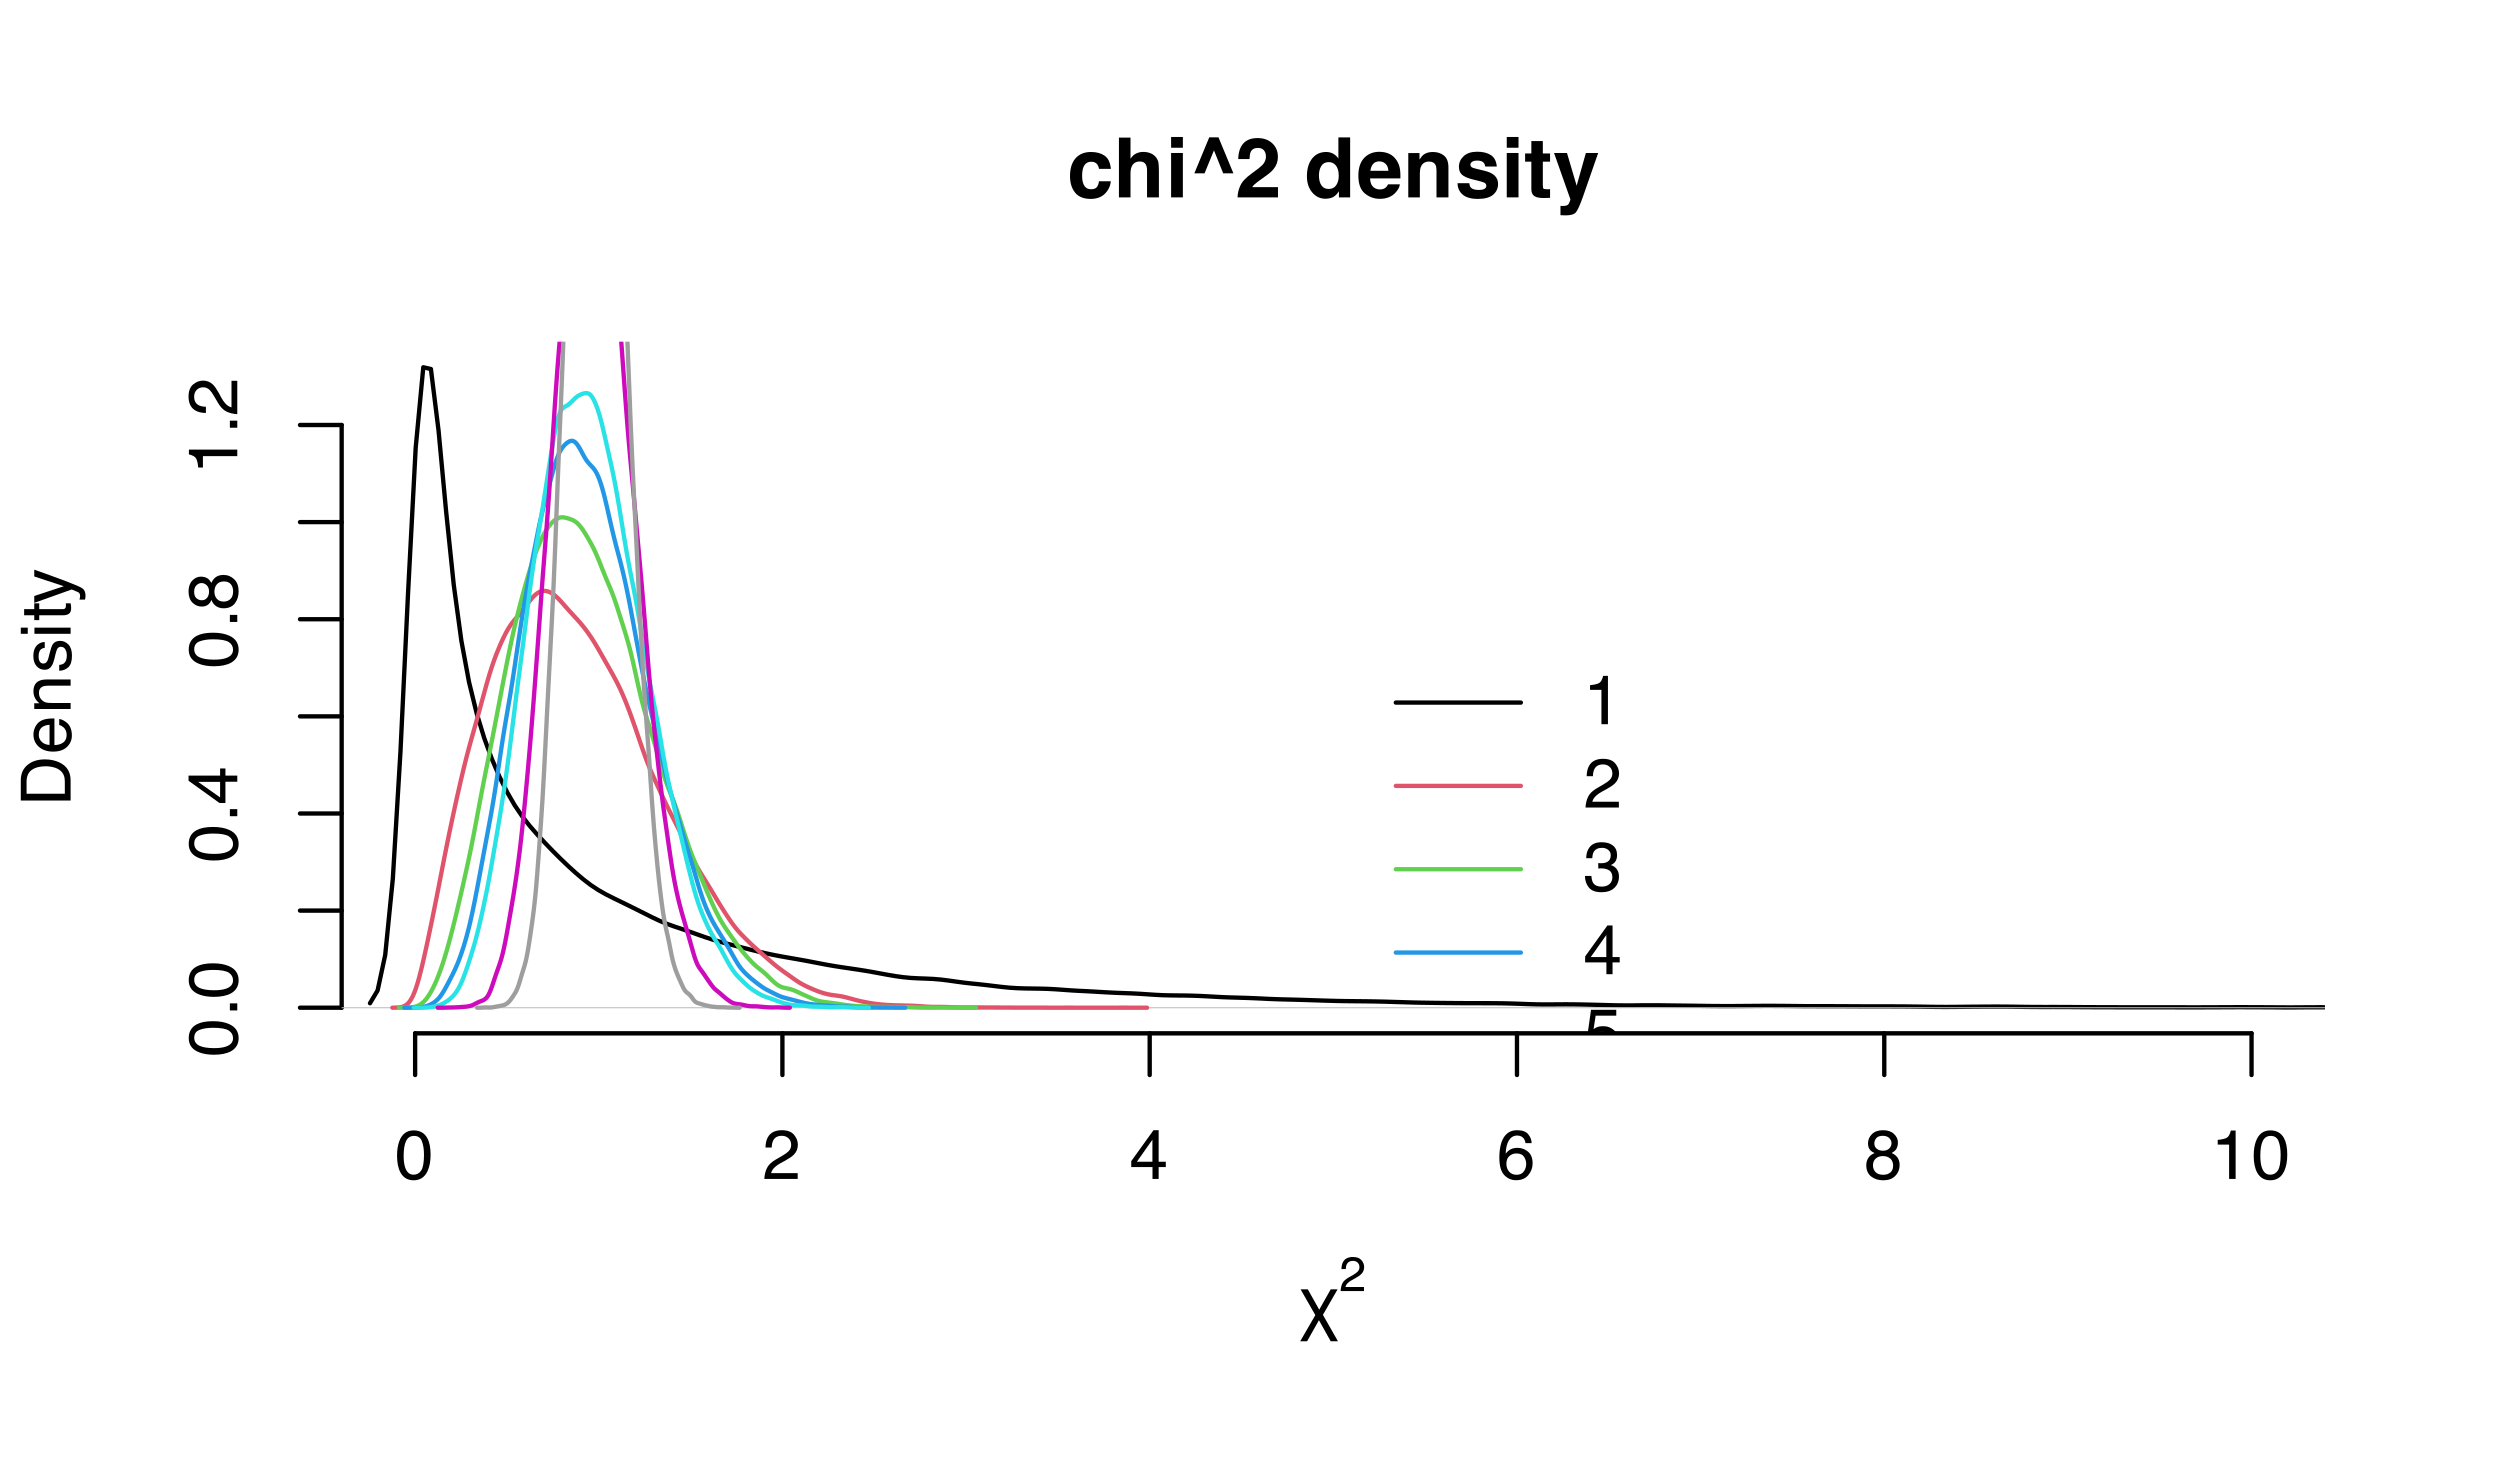 <?xml version="1.0" encoding="UTF-8"?>
<svg xmlns="http://www.w3.org/2000/svg" xmlns:xlink="http://www.w3.org/1999/xlink" width="432" height="252" viewBox="0 0 432 252">
<defs>
<g>
<g id="glyph-0-0">
<path d="M 0.391 0 L 0.391 -8.609 L 7.219 -8.609 L 7.219 0 Z M 6.141 -1.078 L 6.141 -7.531 L 1.469 -7.531 L 1.469 -1.078 Z M 6.141 -1.078 "/>
</g>
<g id="glyph-0-1">
<path d="M 3.25 -8.391 C 4.332 -8.391 5.117 -7.941 5.609 -7.047 C 5.984 -6.359 6.172 -5.41 6.172 -4.203 C 6.172 -3.066 6 -2.125 5.656 -1.375 C 5.164 -0.301 4.359 0.234 3.234 0.234 C 2.234 0.234 1.484 -0.203 0.984 -1.078 C 0.578 -1.816 0.375 -2.801 0.375 -4.031 C 0.375 -4.977 0.5 -5.797 0.75 -6.484 C 1.207 -7.754 2.039 -8.391 3.25 -8.391 Z M 3.234 -0.734 C 3.785 -0.734 4.223 -0.973 4.547 -1.453 C 4.867 -1.941 5.031 -2.848 5.031 -4.172 C 5.031 -5.117 4.91 -5.898 4.672 -6.516 C 4.441 -7.129 3.988 -7.438 3.312 -7.438 C 2.688 -7.438 2.227 -7.145 1.938 -6.562 C 1.656 -5.977 1.516 -5.117 1.516 -3.984 C 1.516 -3.129 1.609 -2.441 1.797 -1.922 C 2.078 -1.129 2.555 -0.734 3.234 -0.734 Z M 3.234 -0.734 "/>
</g>
<g id="glyph-0-2">
<path d="M 0.375 0 C 0.414 -0.719 0.566 -1.344 0.828 -1.875 C 1.086 -2.414 1.594 -2.906 2.344 -3.344 L 3.469 -4 C 3.969 -4.289 4.32 -4.539 4.531 -4.75 C 4.852 -5.07 5.016 -5.441 5.016 -5.859 C 5.016 -6.348 4.863 -6.734 4.562 -7.016 C 4.27 -7.305 3.883 -7.453 3.406 -7.453 C 2.676 -7.453 2.176 -7.18 1.906 -6.641 C 1.75 -6.336 1.664 -5.93 1.656 -5.422 L 0.578 -5.422 C 0.586 -6.148 0.723 -6.742 0.984 -7.203 C 1.441 -8.016 2.25 -8.422 3.406 -8.422 C 4.363 -8.422 5.062 -8.16 5.5 -7.641 C 5.945 -7.117 6.172 -6.539 6.172 -5.906 C 6.172 -5.238 5.938 -4.664 5.469 -4.188 C 5.195 -3.906 4.707 -3.566 4 -3.172 L 3.188 -2.734 C 2.812 -2.523 2.516 -2.32 2.297 -2.125 C 1.898 -1.789 1.648 -1.414 1.547 -1 L 6.141 -1 L 6.141 0 Z M 0.375 0 "/>
</g>
<g id="glyph-0-3">
<path d="M 3.969 -2.969 L 3.969 -6.781 L 1.281 -2.969 Z M 3.984 0 L 3.984 -2.047 L 0.312 -2.047 L 0.312 -3.078 L 4.156 -8.422 L 5.047 -8.422 L 5.047 -2.969 L 6.281 -2.969 L 6.281 -2.047 L 5.047 -2.047 L 5.047 0 Z M 3.984 0 "/>
</g>
<g id="glyph-0-4">
<path d="M 3.516 -8.422 C 4.453 -8.422 5.102 -8.176 5.469 -7.688 C 5.844 -7.207 6.031 -6.707 6.031 -6.188 L 4.984 -6.188 C 4.922 -6.52 4.82 -6.781 4.688 -6.969 C 4.426 -7.32 4.039 -7.5 3.531 -7.5 C 2.938 -7.5 2.461 -7.223 2.109 -6.672 C 1.766 -6.129 1.578 -5.352 1.547 -4.344 C 1.785 -4.695 2.086 -4.961 2.453 -5.141 C 2.785 -5.297 3.16 -5.375 3.578 -5.375 C 4.285 -5.375 4.898 -5.148 5.422 -4.703 C 5.941 -4.254 6.203 -3.582 6.203 -2.688 C 6.203 -1.926 5.953 -1.25 5.453 -0.656 C 4.961 -0.07 4.258 0.219 3.344 0.219 C 2.551 0.219 1.867 -0.078 1.297 -0.672 C 0.734 -1.273 0.453 -2.281 0.453 -3.688 C 0.453 -4.727 0.578 -5.613 0.828 -6.344 C 1.316 -7.727 2.211 -8.422 3.516 -8.422 Z M 3.438 -0.719 C 3.988 -0.719 4.398 -0.906 4.672 -1.281 C 4.953 -1.656 5.094 -2.098 5.094 -2.609 C 5.094 -3.035 4.969 -3.441 4.719 -3.828 C 4.477 -4.211 4.031 -4.406 3.375 -4.406 C 2.926 -4.406 2.531 -4.254 2.188 -3.953 C 1.844 -3.66 1.672 -3.211 1.672 -2.609 C 1.672 -2.078 1.828 -1.629 2.141 -1.266 C 2.453 -0.898 2.883 -0.719 3.438 -0.719 Z M 3.438 -0.719 "/>
</g>
<g id="glyph-0-5">
<path d="M 3.266 -4.875 C 3.734 -4.875 4.098 -5.004 4.359 -5.266 C 4.617 -5.523 4.75 -5.832 4.75 -6.188 C 4.75 -6.5 4.625 -6.785 4.375 -7.047 C 4.125 -7.316 3.742 -7.453 3.234 -7.453 C 2.723 -7.453 2.352 -7.316 2.125 -7.047 C 1.895 -6.785 1.781 -6.484 1.781 -6.141 C 1.781 -5.742 1.926 -5.43 2.219 -5.203 C 2.52 -4.984 2.867 -4.875 3.266 -4.875 Z M 3.328 -0.719 C 3.816 -0.719 4.223 -0.848 4.547 -1.109 C 4.867 -1.379 5.031 -1.773 5.031 -2.297 C 5.031 -2.836 4.863 -3.25 4.531 -3.531 C 4.195 -3.812 3.77 -3.953 3.25 -3.953 C 2.75 -3.953 2.336 -3.805 2.016 -3.516 C 1.703 -3.234 1.547 -2.836 1.547 -2.328 C 1.547 -1.891 1.691 -1.508 1.984 -1.188 C 2.273 -0.875 2.723 -0.719 3.328 -0.719 Z M 1.828 -4.469 C 1.535 -4.594 1.305 -4.738 1.141 -4.906 C 0.836 -5.219 0.688 -5.625 0.688 -6.125 C 0.688 -6.75 0.91 -7.285 1.359 -7.734 C 1.816 -8.191 2.457 -8.422 3.281 -8.422 C 4.094 -8.422 4.723 -8.207 5.172 -7.781 C 5.629 -7.352 5.859 -6.859 5.859 -6.297 C 5.859 -5.773 5.727 -5.348 5.469 -5.016 C 5.32 -4.836 5.094 -4.66 4.781 -4.484 C 5.125 -4.328 5.395 -4.145 5.594 -3.938 C 5.969 -3.539 6.156 -3.031 6.156 -2.406 C 6.156 -1.664 5.906 -1.039 5.406 -0.531 C 4.914 -0.02 4.219 0.234 3.312 0.234 C 2.488 0.234 1.797 0.012 1.234 -0.422 C 0.672 -0.867 0.391 -1.516 0.391 -2.359 C 0.391 -2.848 0.508 -3.273 0.75 -3.641 C 0.988 -4.004 1.348 -4.281 1.828 -4.469 Z M 1.828 -4.469 "/>
</g>
<g id="glyph-0-6">
<path d="M 1.156 -5.938 L 1.156 -6.75 C 1.914 -6.82 2.441 -6.945 2.734 -7.125 C 3.035 -7.301 3.266 -7.711 3.422 -8.359 L 4.25 -8.359 L 4.25 0 L 3.125 0 L 3.125 -5.938 Z M 1.156 -5.938 "/>
</g>
<g id="glyph-0-7">
<path d="M 3.125 0.234 C 2.125 0.234 1.398 -0.035 0.953 -0.578 C 0.504 -1.129 0.281 -1.797 0.281 -2.578 L 1.391 -2.578 C 1.43 -2.035 1.531 -1.641 1.688 -1.391 C 1.969 -0.953 2.461 -0.734 3.172 -0.734 C 3.734 -0.734 4.18 -0.879 4.516 -1.172 C 4.848 -1.473 5.016 -1.859 5.016 -2.328 C 5.016 -2.898 4.836 -3.301 4.484 -3.531 C 4.129 -3.77 3.641 -3.891 3.016 -3.891 C 2.941 -3.891 2.867 -3.883 2.797 -3.875 C 2.723 -3.875 2.648 -3.875 2.578 -3.875 L 2.578 -4.812 C 2.691 -4.789 2.785 -4.781 2.859 -4.781 C 2.93 -4.781 3.008 -4.781 3.094 -4.781 C 3.488 -4.781 3.812 -4.844 4.062 -4.969 C 4.508 -5.188 4.734 -5.578 4.734 -6.141 C 4.734 -6.555 4.582 -6.875 4.281 -7.094 C 3.988 -7.32 3.645 -7.438 3.25 -7.438 C 2.551 -7.438 2.066 -7.203 1.797 -6.734 C 1.648 -6.484 1.566 -6.117 1.547 -5.641 L 0.5 -5.641 C 0.5 -6.266 0.625 -6.797 0.875 -7.234 C 1.301 -8.016 2.055 -8.406 3.141 -8.406 C 3.992 -8.406 4.656 -8.211 5.125 -7.828 C 5.594 -7.453 5.828 -6.898 5.828 -6.172 C 5.828 -5.66 5.691 -5.242 5.422 -4.922 C 5.242 -4.723 5.02 -4.566 4.75 -4.453 C 5.188 -4.328 5.531 -4.094 5.781 -3.75 C 6.031 -3.406 6.156 -2.984 6.156 -2.484 C 6.156 -1.68 5.891 -1.023 5.359 -0.516 C 4.836 -0.016 4.094 0.234 3.125 0.234 Z M 3.125 0.234 "/>
</g>
<g id="glyph-0-8">
<path d="M 1.484 -2.141 C 1.555 -1.535 1.836 -1.117 2.328 -0.891 C 2.578 -0.773 2.863 -0.719 3.188 -0.719 C 3.812 -0.719 4.273 -0.914 4.578 -1.312 C 4.879 -1.707 5.031 -2.148 5.031 -2.641 C 5.031 -3.223 4.848 -3.676 4.484 -4 C 4.129 -4.32 3.703 -4.484 3.203 -4.484 C 2.836 -4.484 2.523 -4.41 2.266 -4.266 C 2.004 -4.129 1.785 -3.938 1.609 -3.688 L 0.688 -3.734 L 1.328 -8.25 L 5.688 -8.25 L 5.688 -7.234 L 2.125 -7.234 L 1.766 -4.906 C 1.961 -5.051 2.148 -5.16 2.328 -5.234 C 2.641 -5.359 3 -5.422 3.406 -5.422 C 4.176 -5.422 4.828 -5.172 5.359 -4.672 C 5.898 -4.18 6.172 -3.555 6.172 -2.797 C 6.172 -2.004 5.922 -1.301 5.422 -0.688 C 4.93 -0.082 4.148 0.219 3.078 0.219 C 2.398 0.219 1.797 0.023 1.266 -0.359 C 0.742 -0.742 0.453 -1.336 0.391 -2.141 Z M 1.484 -2.141 "/>
</g>
<g id="glyph-1-0">
<path d="M 0 -0.391 L -8.609 -0.391 L -8.609 -7.219 L 0 -7.219 Z M -1.078 -6.141 L -7.531 -6.141 L -7.531 -1.469 L -1.078 -1.469 Z M -1.078 -6.141 "/>
</g>
<g id="glyph-1-1">
<path d="M -8.391 -3.25 C -8.391 -4.332 -7.941 -5.117 -7.047 -5.609 C -6.359 -5.984 -5.41 -6.172 -4.203 -6.172 C -3.066 -6.172 -2.125 -6 -1.375 -5.656 C -0.301 -5.164 0.234 -4.359 0.234 -3.234 C 0.234 -2.234 -0.203 -1.484 -1.078 -0.984 C -1.816 -0.578 -2.801 -0.375 -4.031 -0.375 C -4.977 -0.375 -5.797 -0.5 -6.484 -0.75 C -7.754 -1.207 -8.391 -2.039 -8.391 -3.25 Z M -0.734 -3.234 C -0.734 -3.785 -0.973 -4.223 -1.453 -4.547 C -1.941 -4.867 -2.848 -5.031 -4.172 -5.031 C -5.117 -5.031 -5.898 -4.91 -6.516 -4.672 C -7.129 -4.441 -7.438 -3.988 -7.438 -3.312 C -7.438 -2.688 -7.145 -2.227 -6.562 -1.938 C -5.977 -1.656 -5.117 -1.516 -3.984 -1.516 C -3.129 -1.516 -2.441 -1.609 -1.922 -1.797 C -1.129 -2.078 -0.734 -2.555 -0.734 -3.234 Z M -0.734 -3.234 "/>
</g>
<g id="glyph-1-2">
<path d="M -1.281 -1.031 L -1.281 -2.25 L 0 -2.25 L 0 -1.031 Z M -1.281 -1.031 "/>
</g>
<g id="glyph-1-3">
<path d="M -2.969 -3.969 L -6.781 -3.969 L -2.969 -1.281 Z M 0 -3.984 L -2.047 -3.984 L -2.047 -0.312 L -3.078 -0.312 L -8.422 -4.156 L -8.422 -5.047 L -2.969 -5.047 L -2.969 -6.281 L -2.047 -6.281 L -2.047 -5.047 L 0 -5.047 Z M 0 -3.984 "/>
</g>
<g id="glyph-1-4">
<path d="M -4.875 -3.266 C -4.875 -3.734 -5.004 -4.098 -5.266 -4.359 C -5.523 -4.617 -5.832 -4.75 -6.188 -4.75 C -6.5 -4.75 -6.785 -4.625 -7.047 -4.375 C -7.316 -4.125 -7.453 -3.742 -7.453 -3.234 C -7.453 -2.723 -7.316 -2.352 -7.047 -2.125 C -6.785 -1.895 -6.484 -1.781 -6.141 -1.781 C -5.742 -1.781 -5.43 -1.926 -5.203 -2.219 C -4.984 -2.52 -4.875 -2.867 -4.875 -3.266 Z M -0.719 -3.328 C -0.719 -3.816 -0.848 -4.223 -1.109 -4.547 C -1.379 -4.867 -1.773 -5.031 -2.297 -5.031 C -2.836 -5.031 -3.25 -4.863 -3.531 -4.531 C -3.812 -4.195 -3.953 -3.77 -3.953 -3.25 C -3.953 -2.75 -3.805 -2.336 -3.516 -2.016 C -3.234 -1.703 -2.836 -1.547 -2.328 -1.547 C -1.891 -1.547 -1.508 -1.691 -1.188 -1.984 C -0.875 -2.273 -0.719 -2.723 -0.719 -3.328 Z M -4.469 -1.828 C -4.594 -1.535 -4.738 -1.305 -4.906 -1.141 C -5.219 -0.836 -5.625 -0.688 -6.125 -0.688 C -6.75 -0.688 -7.285 -0.91 -7.734 -1.359 C -8.191 -1.816 -8.422 -2.457 -8.422 -3.281 C -8.422 -4.094 -8.207 -4.723 -7.781 -5.172 C -7.352 -5.629 -6.859 -5.859 -6.297 -5.859 C -5.773 -5.859 -5.348 -5.727 -5.016 -5.469 C -4.836 -5.32 -4.66 -5.094 -4.484 -4.781 C -4.328 -5.125 -4.145 -5.395 -3.938 -5.594 C -3.539 -5.969 -3.031 -6.156 -2.406 -6.156 C -1.664 -6.156 -1.039 -5.906 -0.531 -5.406 C -0.02 -4.914 0.234 -4.219 0.234 -3.312 C 0.234 -2.488 0.012 -1.797 -0.422 -1.234 C -0.867 -0.672 -1.516 -0.391 -2.359 -0.391 C -2.848 -0.391 -3.273 -0.508 -3.641 -0.75 C -4.004 -0.988 -4.281 -1.348 -4.469 -1.828 Z M -4.469 -1.828 "/>
</g>
<g id="glyph-1-5">
<path d="M -5.938 -1.156 L -6.75 -1.156 C -6.82 -1.914 -6.945 -2.441 -7.125 -2.734 C -7.301 -3.035 -7.711 -3.266 -8.359 -3.422 L -8.359 -4.25 L 0 -4.25 L 0 -3.125 L -5.938 -3.125 Z M -5.938 -1.156 "/>
</g>
<g id="glyph-1-6">
<path d="M 0 -0.375 C -0.719 -0.414 -1.344 -0.566 -1.875 -0.828 C -2.414 -1.086 -2.906 -1.594 -3.344 -2.344 L -4 -3.469 C -4.289 -3.969 -4.539 -4.32 -4.75 -4.531 C -5.07 -4.852 -5.441 -5.016 -5.859 -5.016 C -6.348 -5.016 -6.734 -4.863 -7.016 -4.562 C -7.305 -4.27 -7.453 -3.883 -7.453 -3.406 C -7.453 -2.676 -7.18 -2.176 -6.641 -1.906 C -6.336 -1.75 -5.93 -1.664 -5.422 -1.656 L -5.422 -0.578 C -6.148 -0.586 -6.742 -0.723 -7.203 -0.984 C -8.016 -1.441 -8.422 -2.25 -8.422 -3.406 C -8.422 -4.363 -8.16 -5.062 -7.641 -5.5 C -7.117 -5.945 -6.539 -6.172 -5.906 -6.172 C -5.238 -6.172 -4.664 -5.938 -4.188 -5.469 C -3.906 -5.195 -3.566 -4.707 -3.172 -4 L -2.734 -3.188 C -2.523 -2.812 -2.32 -2.516 -2.125 -2.297 C -1.789 -1.898 -1.414 -1.648 -1 -1.547 L -1 -6.141 L 0 -6.141 Z M 0 -0.375 "/>
</g>
<g id="glyph-1-7">
<path d="M -1 -4.219 C -1 -4.613 -1.039 -4.938 -1.125 -5.188 C -1.27 -5.645 -1.562 -6.02 -2 -6.312 C -2.344 -6.539 -2.785 -6.703 -3.328 -6.797 C -3.66 -6.859 -3.961 -6.891 -4.234 -6.891 C -5.305 -6.891 -6.133 -6.676 -6.719 -6.25 C -7.312 -5.832 -7.609 -5.148 -7.609 -4.203 L -7.609 -2.141 L -1 -2.141 Z M -8.609 -0.969 L -8.609 -4.453 C -8.609 -5.641 -8.188 -6.555 -7.344 -7.203 C -6.594 -7.785 -5.625 -8.078 -4.438 -8.078 C -3.52 -8.078 -2.691 -7.906 -1.953 -7.562 C -0.648 -6.957 0 -5.914 0 -4.438 L 0 -0.969 Z M -8.609 -0.969 "/>
</g>
<g id="glyph-1-8">
<path d="M -6.422 -3.391 C -6.422 -3.836 -6.316 -4.27 -6.109 -4.688 C -5.898 -5.102 -5.629 -5.422 -5.297 -5.641 C -4.973 -5.848 -4.602 -5.988 -4.188 -6.062 C -3.895 -6.125 -3.43 -6.156 -2.797 -6.156 L -2.797 -1.547 C -2.16 -1.566 -1.648 -1.719 -1.266 -2 C -0.879 -2.281 -0.688 -2.719 -0.688 -3.312 C -0.688 -3.863 -0.867 -4.301 -1.234 -4.625 C -1.441 -4.812 -1.688 -4.945 -1.969 -5.031 L -1.969 -6.062 C -1.738 -6.039 -1.484 -5.953 -1.203 -5.797 C -0.922 -5.641 -0.688 -5.469 -0.5 -5.281 C -0.188 -4.957 0.02 -4.555 0.125 -4.078 C 0.188 -3.828 0.219 -3.539 0.219 -3.219 C 0.219 -2.438 -0.062 -1.773 -0.625 -1.234 C -1.195 -0.691 -1.992 -0.422 -3.016 -0.422 C -4.023 -0.422 -4.844 -0.691 -5.469 -1.234 C -6.102 -1.785 -6.422 -2.504 -6.422 -3.391 Z M -3.641 -5.062 C -4.098 -5.02 -4.461 -4.922 -4.734 -4.766 C -5.242 -4.484 -5.5 -4.004 -5.5 -3.328 C -5.5 -2.836 -5.32 -2.426 -4.969 -2.094 C -4.625 -1.77 -4.18 -1.598 -3.641 -1.578 Z M -6.422 -3.281 Z M -6.422 -3.281 "/>
</g>
<g id="glyph-1-9">
<path d="M -6.281 -0.781 L -6.281 -1.781 L -5.391 -1.781 C -5.754 -2.07 -6.016 -2.383 -6.172 -2.719 C -6.336 -3.051 -6.422 -3.422 -6.422 -3.828 C -6.422 -4.711 -6.109 -5.312 -5.484 -5.625 C -5.141 -5.801 -4.656 -5.891 -4.031 -5.891 L 0 -5.891 L 0 -4.812 L -3.953 -4.812 C -4.336 -4.812 -4.645 -4.754 -4.875 -4.641 C -5.27 -4.453 -5.469 -4.113 -5.469 -3.625 C -5.469 -3.375 -5.441 -3.172 -5.391 -3.016 C -5.305 -2.723 -5.133 -2.469 -4.875 -2.25 C -4.664 -2.07 -4.453 -1.957 -4.234 -1.906 C -4.016 -1.852 -3.695 -1.828 -3.281 -1.828 L 0 -1.828 L 0 -0.781 Z M -6.422 -3.25 Z M -6.422 -3.25 "/>
</g>
<g id="glyph-1-10">
<path d="M -1.969 -1.406 C -1.613 -1.438 -1.344 -1.523 -1.156 -1.672 C -0.82 -1.93 -0.656 -2.391 -0.656 -3.047 C -0.656 -3.441 -0.738 -3.785 -0.906 -4.078 C -1.07 -4.379 -1.332 -4.531 -1.688 -4.531 C -1.957 -4.531 -2.164 -4.41 -2.312 -4.172 C -2.395 -4.016 -2.492 -3.711 -2.609 -3.266 L -2.812 -2.422 C -2.945 -1.891 -3.098 -1.5 -3.266 -1.25 C -3.547 -0.789 -3.941 -0.562 -4.453 -0.562 C -5.047 -0.562 -5.523 -0.773 -5.891 -1.203 C -6.254 -1.629 -6.438 -2.207 -6.438 -2.938 C -6.438 -3.875 -6.16 -4.551 -5.609 -4.969 C -5.254 -5.238 -4.875 -5.367 -4.469 -5.359 L -4.469 -4.359 C -4.707 -4.336 -4.926 -4.254 -5.125 -4.109 C -5.395 -3.867 -5.531 -3.445 -5.531 -2.844 C -5.531 -2.445 -5.453 -2.145 -5.297 -1.938 C -5.148 -1.738 -4.953 -1.641 -4.703 -1.641 C -4.43 -1.641 -4.211 -1.773 -4.047 -2.047 C -3.953 -2.203 -3.867 -2.43 -3.797 -2.734 L -3.625 -3.422 C -3.438 -4.18 -3.258 -4.691 -3.094 -4.953 C -2.82 -5.359 -2.395 -5.562 -1.812 -5.562 C -1.258 -5.562 -0.781 -5.348 -0.375 -4.922 C 0.027 -4.504 0.234 -3.863 0.234 -3 C 0.234 -2.062 0.023 -1.395 -0.391 -1 C -0.816 -0.613 -1.344 -0.41 -1.969 -0.391 Z M -6.422 -2.953 Z M -6.422 -2.953 "/>
</g>
<g id="glyph-1-11">
<path d="M -6.25 -0.781 L -6.25 -1.844 L 0 -1.844 L 0 -0.781 Z M -8.609 -0.781 L -8.609 -1.844 L -7.406 -1.844 L -7.406 -0.781 Z M -8.609 -0.781 "/>
</g>
<g id="glyph-1-12">
<path d="M -8.031 -0.984 L -8.031 -2.047 L -6.281 -2.047 L -6.281 -3.047 L -5.422 -3.047 L -5.422 -2.047 L -1.312 -2.047 C -1.094 -2.047 -0.945 -2.125 -0.875 -2.281 C -0.832 -2.352 -0.812 -2.488 -0.812 -2.688 C -0.812 -2.738 -0.812 -2.789 -0.812 -2.844 C -0.82 -2.906 -0.828 -2.973 -0.828 -3.047 L 0 -3.047 C 0.031 -2.93 0.051 -2.805 0.062 -2.672 C 0.082 -2.547 0.094 -2.406 0.094 -2.25 C 0.094 -1.758 -0.031 -1.426 -0.281 -1.25 C -0.531 -1.07 -0.859 -0.984 -1.266 -0.984 L -5.422 -0.984 L -5.422 -0.141 L -6.281 -0.141 L -6.281 -0.984 Z M -8.031 -0.984 "/>
</g>
<g id="glyph-1-13">
<path d="M -6.281 -4.688 L -6.281 -5.859 C -5.875 -5.711 -4.953 -5.383 -3.516 -4.875 C -2.441 -4.488 -1.566 -4.164 -0.891 -3.906 C 0.711 -3.301 1.691 -2.875 2.047 -2.625 C 2.398 -2.375 2.578 -1.941 2.578 -1.328 C 2.578 -1.18 2.566 -1.066 2.547 -0.984 C 2.535 -0.91 2.516 -0.812 2.484 -0.688 L 1.531 -0.688 C 1.582 -0.875 1.613 -1.008 1.625 -1.094 C 1.633 -1.176 1.641 -1.25 1.641 -1.312 C 1.641 -1.5 1.609 -1.641 1.547 -1.734 C 1.484 -1.828 1.406 -1.906 1.312 -1.969 C 1.281 -1.988 1.117 -2.055 0.828 -2.172 C 0.535 -2.297 0.32 -2.383 0.188 -2.438 L -6.281 -0.125 L -6.281 -1.312 L -1.172 -3 Z M -6.422 -3 Z M -6.422 -3 "/>
</g>
<g id="glyph-2-0">
<path d="M 1.078 -10.375 L 9.438 -10.375 L 9.438 0 L 1.078 0 Z M 8.141 -1.297 L 8.141 -9.078 L 2.375 -9.078 L 2.375 -1.297 Z M 8.141 -1.297 "/>
</g>
<g id="glyph-2-1">
<path d="M 7.562 -4.922 L 5.516 -4.922 C 5.473 -5.203 5.375 -5.457 5.219 -5.688 C 5 -6 4.648 -6.156 4.172 -6.156 C 3.504 -6.156 3.047 -5.82 2.797 -5.156 C 2.66 -4.789 2.594 -4.316 2.594 -3.734 C 2.594 -3.172 2.66 -2.719 2.797 -2.375 C 3.035 -1.727 3.484 -1.406 4.141 -1.406 C 4.609 -1.406 4.941 -1.531 5.141 -1.781 C 5.336 -2.039 5.457 -2.375 5.5 -2.781 L 7.547 -2.781 C 7.504 -2.164 7.285 -1.586 6.891 -1.047 C 6.254 -0.172 5.32 0.266 4.094 0.266 C 2.863 0.266 1.957 -0.098 1.375 -0.828 C 0.789 -1.555 0.5 -2.504 0.5 -3.672 C 0.5 -4.992 0.816 -6.02 1.453 -6.75 C 2.098 -7.477 2.988 -7.844 4.125 -7.844 C 5.082 -7.844 5.867 -7.629 6.484 -7.203 C 7.098 -6.773 7.457 -6.016 7.562 -4.922 Z M 7.562 -4.922 "/>
</g>
<g id="glyph-2-2">
<path d="M 7.859 -4.5 L 7.859 0 L 5.812 0 L 5.812 -4.656 C 5.812 -5.07 5.742 -5.406 5.609 -5.656 C 5.422 -6.02 5.07 -6.203 4.562 -6.203 C 4.031 -6.203 3.629 -6.023 3.359 -5.672 C 3.086 -5.316 2.953 -4.812 2.953 -4.156 L 2.953 0 L 0.953 0 L 0.953 -10.328 L 2.953 -10.328 L 2.953 -6.672 C 3.242 -7.117 3.578 -7.426 3.953 -7.594 C 4.336 -7.77 4.738 -7.859 5.156 -7.859 C 5.633 -7.859 6.066 -7.773 6.453 -7.609 C 6.836 -7.453 7.156 -7.203 7.406 -6.859 C 7.613 -6.578 7.738 -6.285 7.781 -5.984 C 7.832 -5.68 7.859 -5.188 7.859 -4.5 Z M 7.859 -4.5 "/>
</g>
<g id="glyph-2-3">
<path d="M 3 -7.672 L 3 0 L 0.969 0 L 0.969 -7.672 Z M 3 -10.438 L 3 -8.578 L 0.969 -8.578 L 0.969 -10.438 Z M 3 -10.438 "/>
</g>
<g id="glyph-2-4">
<path d="M 0.984 -4.156 L 3.562 -10.375 L 5.156 -10.375 L 7.734 -4.156 L 5.969 -4.156 L 4.375 -8.125 L 2.75 -4.156 Z M 0.984 -4.156 "/>
</g>
<g id="glyph-2-5">
<path d="M 5.016 -8.125 C 4.773 -8.406 4.43 -8.547 3.984 -8.547 C 3.367 -8.547 2.953 -8.32 2.734 -7.875 C 2.609 -7.613 2.535 -7.195 2.516 -6.625 L 0.562 -6.625 C 0.594 -7.488 0.75 -8.188 1.031 -8.719 C 1.57 -9.738 2.523 -10.25 3.891 -10.25 C 4.961 -10.25 5.816 -9.945 6.453 -9.344 C 7.098 -8.75 7.422 -7.961 7.422 -6.984 C 7.422 -6.223 7.191 -5.551 6.734 -4.969 C 6.441 -4.57 5.957 -4.141 5.281 -3.672 L 4.484 -3.094 C 3.984 -2.738 3.641 -2.477 3.453 -2.312 C 3.266 -2.156 3.109 -1.973 2.984 -1.766 L 7.438 -1.766 L 7.438 0 L 0.453 0 C 0.473 -0.727 0.629 -1.395 0.922 -2 C 1.203 -2.688 1.879 -3.41 2.953 -4.172 C 3.867 -4.828 4.461 -5.297 4.734 -5.578 C 5.148 -6.023 5.359 -6.516 5.359 -7.047 C 5.359 -7.484 5.242 -7.844 5.016 -8.125 Z M 5.016 -8.125 "/>
</g>
<g id="glyph-2-6">
</g>
<g id="glyph-2-7">
<path d="M 7.906 -10.359 L 7.906 0 L 5.969 0 L 5.969 -1.062 C 5.676 -0.602 5.348 -0.27 4.984 -0.062 C 4.617 0.133 4.164 0.234 3.625 0.234 C 2.727 0.234 1.973 -0.125 1.359 -0.844 C 0.742 -1.57 0.438 -2.504 0.438 -3.641 C 0.438 -4.941 0.738 -5.969 1.344 -6.719 C 1.945 -7.469 2.754 -7.844 3.766 -7.844 C 4.223 -7.844 4.633 -7.738 5 -7.531 C 5.363 -7.332 5.656 -7.055 5.875 -6.703 L 5.875 -10.359 Z M 2.516 -3.781 C 2.516 -3.07 2.656 -2.508 2.938 -2.094 C 3.207 -1.664 3.629 -1.453 4.203 -1.453 C 4.766 -1.453 5.191 -1.66 5.484 -2.078 C 5.785 -2.504 5.938 -3.051 5.938 -3.719 C 5.938 -4.656 5.695 -5.328 5.219 -5.734 C 4.938 -5.973 4.602 -6.094 4.219 -6.094 C 3.625 -6.094 3.191 -5.867 2.922 -5.422 C 2.648 -4.984 2.516 -4.438 2.516 -3.781 Z M 2.516 -3.781 "/>
</g>
<g id="glyph-2-8">
<path d="M 7.5 -2.25 C 7.445 -1.789 7.207 -1.328 6.781 -0.859 C 6.125 -0.117 5.207 0.25 4.031 0.25 C 3.051 0.25 2.188 -0.062 1.438 -0.688 C 0.695 -1.312 0.328 -2.332 0.328 -3.75 C 0.328 -5.082 0.66 -6.102 1.328 -6.812 C 2.004 -7.52 2.879 -7.875 3.953 -7.875 C 4.598 -7.875 5.176 -7.754 5.688 -7.516 C 6.195 -7.273 6.617 -6.895 6.953 -6.375 C 7.254 -5.926 7.445 -5.398 7.531 -4.797 C 7.582 -4.441 7.602 -3.938 7.594 -3.281 L 2.344 -3.281 C 2.375 -2.508 2.617 -1.969 3.078 -1.656 C 3.348 -1.469 3.68 -1.375 4.078 -1.375 C 4.484 -1.375 4.816 -1.488 5.078 -1.719 C 5.223 -1.844 5.348 -2.02 5.453 -2.25 Z M 5.516 -4.594 C 5.484 -5.125 5.32 -5.523 5.031 -5.797 C 4.738 -6.078 4.379 -6.219 3.953 -6.219 C 3.492 -6.219 3.133 -6.07 2.875 -5.781 C 2.625 -5.488 2.469 -5.094 2.406 -4.594 Z M 5.516 -4.594 "/>
</g>
<g id="glyph-2-9">
<path d="M 4.547 -6.188 C 3.867 -6.188 3.398 -5.895 3.141 -5.312 C 3.016 -5.008 2.953 -4.625 2.953 -4.156 L 2.953 0 L 0.953 0 L 0.953 -7.656 L 2.891 -7.656 L 2.891 -6.531 C 3.141 -6.926 3.379 -7.211 3.609 -7.391 C 4.023 -7.691 4.551 -7.844 5.188 -7.844 C 5.977 -7.844 6.625 -7.633 7.125 -7.219 C 7.633 -6.812 7.891 -6.125 7.891 -5.156 L 7.891 0 L 5.828 0 L 5.828 -4.656 C 5.828 -5.062 5.773 -5.375 5.672 -5.594 C 5.473 -5.988 5.098 -6.188 4.547 -6.188 Z M 4.547 -6.188 "/>
</g>
<g id="glyph-2-10">
<path d="M 6.219 -7.312 C 6.82 -6.926 7.164 -6.266 7.25 -5.328 L 5.25 -5.328 C 5.219 -5.586 5.145 -5.789 5.031 -5.938 C 4.812 -6.219 4.438 -6.359 3.906 -6.359 C 3.469 -6.359 3.156 -6.285 2.969 -6.141 C 2.781 -6.004 2.688 -5.848 2.688 -5.672 C 2.688 -5.441 2.785 -5.273 2.984 -5.172 C 3.18 -5.066 3.879 -4.879 5.078 -4.609 C 5.879 -4.422 6.477 -4.141 6.875 -3.766 C 7.27 -3.379 7.469 -2.898 7.469 -2.328 C 7.469 -1.566 7.18 -0.941 6.609 -0.453 C 6.047 0.023 5.176 0.266 4 0.266 C 2.789 0.266 1.898 0.008 1.328 -0.5 C 0.754 -1.008 0.469 -1.66 0.469 -2.453 L 2.5 -2.453 C 2.539 -2.086 2.629 -1.832 2.766 -1.688 C 3.016 -1.414 3.477 -1.281 4.156 -1.281 C 4.539 -1.281 4.848 -1.336 5.078 -1.453 C 5.316 -1.578 5.438 -1.754 5.438 -1.984 C 5.438 -2.211 5.344 -2.383 5.156 -2.5 C 4.969 -2.625 4.27 -2.828 3.062 -3.109 C 2.195 -3.328 1.586 -3.598 1.234 -3.922 C 0.879 -4.234 0.703 -4.691 0.703 -5.297 C 0.703 -6.004 0.977 -6.613 1.531 -7.125 C 2.082 -7.633 2.863 -7.891 3.875 -7.891 C 4.832 -7.891 5.613 -7.695 6.219 -7.312 Z M 6.219 -7.312 "/>
</g>
<g id="glyph-2-11">
<path d="M 4.453 -1.422 L 4.453 0.078 L 3.5 0.109 C 2.551 0.141 1.898 -0.023 1.547 -0.391 C 1.328 -0.617 1.219 -0.973 1.219 -1.453 L 1.219 -6.172 L 0.141 -6.172 L 0.141 -7.594 L 1.219 -7.594 L 1.219 -9.734 L 3.203 -9.734 L 3.203 -7.594 L 4.453 -7.594 L 4.453 -6.172 L 3.203 -6.172 L 3.203 -2.125 C 3.203 -1.801 3.238 -1.598 3.312 -1.516 C 3.395 -1.441 3.641 -1.406 4.047 -1.406 C 4.109 -1.406 4.172 -1.406 4.234 -1.406 C 4.305 -1.414 4.379 -1.422 4.453 -1.422 Z M 4.453 -1.422 "/>
</g>
<g id="glyph-2-12">
<path d="M 4.047 -2.016 L 5.641 -7.672 L 7.766 -7.672 L 5.141 -0.125 C 4.629 1.32 4.223 2.223 3.922 2.578 C 3.629 2.93 3.039 3.109 2.156 3.109 C 1.977 3.109 1.832 3.102 1.719 3.094 C 1.613 3.094 1.457 3.086 1.25 3.078 L 1.25 1.469 L 1.5 1.484 C 1.695 1.492 1.883 1.484 2.062 1.453 C 2.238 1.43 2.391 1.379 2.516 1.297 C 2.629 1.223 2.734 1.055 2.828 0.797 C 2.93 0.547 2.977 0.395 2.969 0.344 L 0.141 -7.672 L 2.375 -7.672 Z M 4.047 -2.016 "/>
</g>
<g id="glyph-3-0">
<path d="M 1.5 0 L 1.5 -9 L 10.5 -9 L 10.5 0 Z M 2.25 -0.75 L 9.75 -0.75 L 9.75 -8.25 L 2.25 -8.25 Z M 2.25 -0.75 "/>
</g>
<g id="glyph-3-1">
<path d="M 6.797 2.422 L 5.547 2.422 L 3.516 -1.219 L 1.469 2.422 L 0.281 2.422 L 2.891 -2.094 L 0.344 -6.547 L 1.594 -6.547 L 3.562 -3.031 L 5.547 -6.547 L 6.734 -6.547 L 4.203 -2.141 Z M 6.797 2.422 "/>
</g>
<g id="glyph-4-0">
<path d="M 0.266 0 L 0.266 -6.031 L 5.062 -6.031 L 5.062 0 Z M 4.297 -0.75 L 4.297 -5.281 L 1.031 -5.281 L 1.031 -0.75 Z M 4.297 -0.75 "/>
</g>
<g id="glyph-4-1">
<path d="M 0.266 0 C 0.285 -0.508 0.383 -0.953 0.562 -1.328 C 0.75 -1.703 1.109 -2.039 1.641 -2.344 L 2.438 -2.797 C 2.781 -3.004 3.023 -3.18 3.172 -3.328 C 3.398 -3.555 3.516 -3.816 3.516 -4.109 C 3.516 -4.453 3.41 -4.723 3.203 -4.922 C 2.992 -5.117 2.719 -5.219 2.375 -5.219 C 1.875 -5.219 1.523 -5.023 1.328 -4.641 C 1.223 -4.441 1.164 -4.16 1.156 -3.797 L 0.406 -3.797 C 0.414 -4.305 0.508 -4.723 0.688 -5.047 C 1.008 -5.609 1.578 -5.891 2.391 -5.891 C 3.055 -5.891 3.547 -5.707 3.859 -5.344 C 4.172 -4.988 4.328 -4.586 4.328 -4.141 C 4.328 -3.672 4.16 -3.27 3.828 -2.938 C 3.641 -2.738 3.297 -2.5 2.797 -2.219 L 2.234 -1.906 C 1.961 -1.758 1.754 -1.617 1.609 -1.484 C 1.328 -1.254 1.156 -0.992 1.094 -0.703 L 4.297 -0.703 L 4.297 0 Z M 0.266 0 "/>
</g>
</g>
<clipPath id="clip-0">
<path clip-rule="nonzero" d="M 63 63 L 401.758 63 L 401.758 175 L 63 175 Z M 63 63 "/>
</clipPath>
<clipPath id="clip-1">
<path clip-rule="nonzero" d="M 59.039 174 L 401.758 174 L 401.758 175 L 59.039 175 Z M 59.039 174 "/>
</clipPath>
<clipPath id="clip-2">
<path clip-rule="nonzero" d="M 75 59.039 L 137 59.039 L 137 175 L 75 175 Z M 75 59.039 "/>
</clipPath>
<clipPath id="clip-3">
<path clip-rule="nonzero" d="M 82 59.039 L 129 59.039 L 129 175 L 82 175 Z M 82 59.039 "/>
</clipPath>
<clipPath id="clip-4">
<path clip-rule="nonzero" d="M 240 178 L 264 178 L 264 178.559 L 240 178.559 Z M 240 178 "/>
</clipPath>
<clipPath id="clip-5">
<path clip-rule="nonzero" d="M 273 174 L 280 174 L 280 178.559 L 273 178.559 Z M 273 174 "/>
</clipPath>
</defs>
<g clip-path="url(#clip-0)">
<path fill="none" stroke-width="0.75" stroke-linecap="round" stroke-linejoin="round" stroke="rgb(0%, 0%, 0%)" stroke-opacity="1" stroke-miterlimit="10" d="M 63.934 173.359 L 65.25 171.148 L 66.566 165.012 L 67.883 151.809 L 69.199 129.914 L 70.516 102.391 L 71.832 77.367 L 73.145 63.465 L 74.461 63.766 L 75.777 74.355 L 77.094 88.43 L 78.41 101.082 L 79.727 110.742 L 81.043 117.84 L 82.359 123.23 L 83.676 127.547 L 84.992 131.141 L 86.305 134.215 L 87.621 136.867 L 88.938 139.152 L 90.254 141.09 L 91.57 142.762 L 92.887 144.266 L 94.203 145.688 L 95.52 147.055 L 96.836 148.367 L 98.152 149.625 L 99.465 150.82 L 100.781 151.938 L 102.098 152.945 L 103.414 153.812 L 104.73 154.559 L 106.047 155.223 L 107.363 155.863 L 108.68 156.508 L 109.996 157.16 L 111.312 157.82 L 112.625 158.48 L 113.941 159.102 L 115.258 159.648 L 116.574 160.117 L 117.891 160.555 L 119.207 161.008 L 120.523 161.477 L 121.84 161.941 L 123.156 162.371 L 124.473 162.758 L 125.785 163.109 L 128.418 163.781 L 129.734 164.113 L 131.051 164.438 L 132.367 164.738 L 133.684 165.016 L 135 165.266 L 136.316 165.5 L 137.629 165.727 L 138.945 165.961 L 140.262 166.211 L 141.578 166.465 L 142.895 166.715 L 144.211 166.941 L 145.527 167.148 L 146.844 167.34 L 148.16 167.535 L 149.477 167.742 L 150.789 167.969 L 153.422 168.453 L 154.738 168.676 L 156.055 168.859 L 157.371 168.984 L 158.688 169.055 L 160.004 169.102 L 161.32 169.164 L 162.637 169.277 L 163.949 169.441 L 165.266 169.629 L 166.582 169.805 L 167.898 169.953 L 169.215 170.086 L 170.531 170.23 L 171.848 170.391 L 173.164 170.547 L 174.48 170.676 L 175.797 170.758 L 177.109 170.801 L 179.742 170.84 L 181.059 170.875 L 182.375 170.945 L 185.008 171.133 L 186.324 171.211 L 187.641 171.273 L 188.957 171.344 L 190.27 171.422 L 191.586 171.496 L 192.902 171.559 L 194.219 171.609 L 195.535 171.656 L 196.852 171.723 L 199.484 171.895 L 200.801 171.965 L 202.113 172 L 203.43 172.016 L 204.746 172.027 L 206.062 172.055 L 207.379 172.102 L 208.695 172.168 L 210.012 172.242 L 211.328 172.312 L 212.645 172.359 L 213.961 172.398 L 215.273 172.434 L 216.59 172.484 L 217.906 172.543 L 219.223 172.609 L 220.539 172.66 L 221.855 172.699 L 223.172 172.73 L 224.488 172.766 L 225.805 172.805 L 227.121 172.848 L 228.434 172.891 L 229.75 172.93 L 231.066 172.965 L 232.383 172.988 L 233.699 173.004 L 235.016 173.016 L 236.332 173.031 L 237.648 173.051 L 238.965 173.078 L 240.281 173.117 L 241.594 173.156 L 244.227 173.234 L 245.543 173.262 L 248.176 173.301 L 249.492 173.316 L 252.125 173.34 L 253.441 173.344 L 254.754 173.348 L 256.07 173.352 L 257.387 173.352 L 258.703 173.363 L 260.02 173.379 L 261.336 173.414 L 262.652 173.457 L 263.969 173.508 L 265.285 173.547 L 266.598 173.566 L 267.914 173.566 L 269.23 173.555 L 270.547 173.547 L 271.863 173.555 L 273.18 173.574 L 274.496 173.602 L 275.812 173.633 L 278.445 173.703 L 279.758 173.73 L 281.074 173.738 L 282.391 173.734 L 283.707 173.719 L 285.023 173.711 L 286.34 173.715 L 287.656 173.73 L 288.973 173.75 L 291.605 173.781 L 292.918 173.797 L 295.551 173.836 L 296.867 173.848 L 298.184 173.852 L 299.5 173.852 L 300.816 173.84 L 302.133 173.832 L 303.449 173.82 L 304.766 173.812 L 306.078 173.812 L 307.395 173.816 L 308.711 173.828 L 311.344 173.859 L 312.66 173.867 L 313.977 173.871 L 316.609 173.871 L 317.926 173.875 L 319.238 173.883 L 321.871 173.898 L 323.188 173.902 L 325.82 173.902 L 328.453 173.91 L 329.77 173.922 L 331.086 173.938 L 332.398 173.957 L 333.715 173.98 L 335.031 173.996 L 336.348 174 L 337.664 173.992 L 338.98 173.98 L 340.297 173.965 L 341.613 173.957 L 342.93 173.945 L 344.242 173.941 L 345.559 173.941 L 346.875 173.949 L 348.191 173.965 L 349.508 173.984 L 350.824 174 L 352.141 174.008 L 353.457 174.012 L 354.773 174.008 L 356.09 174.012 L 357.402 174.016 L 358.719 174.027 L 361.352 174.043 L 366.617 174.059 L 367.934 174.059 L 369.25 174.062 L 374.512 174.062 L 375.828 174.066 L 377.145 174.066 L 378.461 174.07 L 379.777 174.07 L 382.41 174.062 L 383.723 174.055 L 385.039 174.051 L 386.355 174.043 L 387.672 174.043 L 390.305 174.051 L 392.938 174.066 L 394.254 174.078 L 395.57 174.082 L 396.883 174.078 L 398.199 174.066 L 399.516 174.059 L 400.832 174.055 L 404.781 174.066 L 406.098 174.062 L 407.414 174.055 L 408.727 174.051 L 410.043 174.047 L 411.359 174.055 L 412.676 174.066 L 413.992 174.082 L 415.309 174.094 L 417.941 174.102 L 420.574 174.102 L 421.887 174.098 L 423.203 174.098 L 424.52 174.094 L 432.418 174.094 L 433.734 174.098 L 442.945 174.098 L 446.895 174.109 L 448.207 174.113 L 450.84 174.121 L 454.789 174.121 L 456.105 174.117 L 457.422 174.121 L 460.055 174.121 L 461.367 174.125 L 462.684 174.121 L 464 174.121 L 465.316 174.117 L 470.582 174.117 L 471.898 174.113 L 474.527 174.113 L 477.16 174.121 L 479.793 174.121 L 482.426 174.113 L 483.742 174.113 L 485.059 174.109 L 486.371 174.113 L 490.32 174.125 L 492.953 174.125 L 494.27 174.121 L 502.164 174.121 L 503.48 174.125 L 507.43 174.125 L 508.746 174.129 L 519.273 174.129 L 523.223 174.117 L 524.539 174.117 L 525.852 174.121 L 528.484 174.129 L 533.75 174.129 L 535.066 174.125 L 536.383 174.129 L 537.695 174.125 L 541.645 174.125 L 542.961 174.121 L 546.91 174.121 L 548.227 174.125 L 549.543 174.125 L 550.855 174.129 L 552.172 174.129 L 553.488 174.133 L 554.805 174.133 L 556.121 174.129 L 566.648 174.129 L 567.965 174.133 L 569.281 174.133 L 570.598 174.129 L 573.23 174.129 L 574.547 174.125 L 575.863 174.125 L 577.176 174.129 L 578.492 174.129 L 579.809 174.133 L 607.445 174.133 L 608.762 174.129 L 612.711 174.129 L 614.027 174.133 L 624.555 174.133 L 625.871 174.129 L 629.816 174.129 L 631.133 174.133 L 725.887 174.133 L 727.203 174.129 L 731.152 174.129 L 732.465 174.133 L 736.414 174.133 "/>
</g>
<path fill="none" stroke-width="0.75" stroke-linecap="round" stroke-linejoin="round" stroke="rgb(0%, 0%, 0%)" stroke-opacity="1" stroke-miterlimit="10" d="M 71.734 178.559 L 389.066 178.559 "/>
<path fill="none" stroke-width="0.75" stroke-linecap="round" stroke-linejoin="round" stroke="rgb(0%, 0%, 0%)" stroke-opacity="1" stroke-miterlimit="10" d="M 71.734 178.559 L 71.734 185.762 "/>
<path fill="none" stroke-width="0.75" stroke-linecap="round" stroke-linejoin="round" stroke="rgb(0%, 0%, 0%)" stroke-opacity="1" stroke-miterlimit="10" d="M 135.199 178.559 L 135.199 185.762 "/>
<path fill="none" stroke-width="0.75" stroke-linecap="round" stroke-linejoin="round" stroke="rgb(0%, 0%, 0%)" stroke-opacity="1" stroke-miterlimit="10" d="M 198.668 178.559 L 198.668 185.762 "/>
<path fill="none" stroke-width="0.75" stroke-linecap="round" stroke-linejoin="round" stroke="rgb(0%, 0%, 0%)" stroke-opacity="1" stroke-miterlimit="10" d="M 262.133 178.559 L 262.133 185.762 "/>
<path fill="none" stroke-width="0.75" stroke-linecap="round" stroke-linejoin="round" stroke="rgb(0%, 0%, 0%)" stroke-opacity="1" stroke-miterlimit="10" d="M 325.602 178.559 L 325.602 185.762 "/>
<path fill="none" stroke-width="0.75" stroke-linecap="round" stroke-linejoin="round" stroke="rgb(0%, 0%, 0%)" stroke-opacity="1" stroke-miterlimit="10" d="M 389.066 178.559 L 389.066 185.762 "/>
<g fill="rgb(0%, 0%, 0%)" fill-opacity="1">
<use xlink:href="#glyph-0-1" x="68.234" y="203.721"/>
</g>
<g fill="rgb(0%, 0%, 0%)" fill-opacity="1">
<use xlink:href="#glyph-0-2" x="131.699" y="203.721"/>
</g>
<g fill="rgb(0%, 0%, 0%)" fill-opacity="1">
<use xlink:href="#glyph-0-3" x="195.168" y="203.721"/>
</g>
<g fill="rgb(0%, 0%, 0%)" fill-opacity="1">
<use xlink:href="#glyph-0-4" x="258.633" y="203.721"/>
</g>
<g fill="rgb(0%, 0%, 0%)" fill-opacity="1">
<use xlink:href="#glyph-0-5" x="322.102" y="203.721"/>
</g>
<g fill="rgb(0%, 0%, 0%)" fill-opacity="1">
<use xlink:href="#glyph-0-6" x="382.066" y="203.721"/>
<use xlink:href="#glyph-0-1" x="389.066" y="203.721"/>
</g>
<path fill="none" stroke-width="0.75" stroke-linecap="round" stroke-linejoin="round" stroke="rgb(0%, 0%, 0%)" stroke-opacity="1" stroke-miterlimit="10" d="M 59.039 174.133 L 59.039 73.441 "/>
<path fill="none" stroke-width="0.75" stroke-linecap="round" stroke-linejoin="round" stroke="rgb(0%, 0%, 0%)" stroke-opacity="1" stroke-miterlimit="10" d="M 59.039 174.133 L 51.84 174.133 "/>
<path fill="none" stroke-width="0.75" stroke-linecap="round" stroke-linejoin="round" stroke="rgb(0%, 0%, 0%)" stroke-opacity="1" stroke-miterlimit="10" d="M 59.039 157.352 L 51.84 157.352 "/>
<path fill="none" stroke-width="0.75" stroke-linecap="round" stroke-linejoin="round" stroke="rgb(0%, 0%, 0%)" stroke-opacity="1" stroke-miterlimit="10" d="M 59.039 140.57 L 51.84 140.57 "/>
<path fill="none" stroke-width="0.75" stroke-linecap="round" stroke-linejoin="round" stroke="rgb(0%, 0%, 0%)" stroke-opacity="1" stroke-miterlimit="10" d="M 59.039 123.785 L 51.84 123.785 "/>
<path fill="none" stroke-width="0.75" stroke-linecap="round" stroke-linejoin="round" stroke="rgb(0%, 0%, 0%)" stroke-opacity="1" stroke-miterlimit="10" d="M 59.039 107.004 L 51.84 107.004 "/>
<path fill="none" stroke-width="0.75" stroke-linecap="round" stroke-linejoin="round" stroke="rgb(0%, 0%, 0%)" stroke-opacity="1" stroke-miterlimit="10" d="M 59.039 90.223 L 51.84 90.223 "/>
<path fill="none" stroke-width="0.75" stroke-linecap="round" stroke-linejoin="round" stroke="rgb(0%, 0%, 0%)" stroke-opacity="1" stroke-miterlimit="10" d="M 59.039 73.441 L 51.84 73.441 "/>
<g fill="rgb(0%, 0%, 0%)" fill-opacity="1">
<use xlink:href="#glyph-1-1" x="41.002" y="182.633"/>
<use xlink:href="#glyph-1-2" x="41.002" y="175.633"/>
<use xlink:href="#glyph-1-1" x="41.002" y="172.633"/>
</g>
<g fill="rgb(0%, 0%, 0%)" fill-opacity="1">
<use xlink:href="#glyph-1-1" x="41.002" y="149.07"/>
<use xlink:href="#glyph-1-2" x="41.002" y="142.07"/>
<use xlink:href="#glyph-1-3" x="41.002" y="139.07"/>
</g>
<g fill="rgb(0%, 0%, 0%)" fill-opacity="1">
<use xlink:href="#glyph-1-1" x="41.002" y="115.504"/>
<use xlink:href="#glyph-1-2" x="41.002" y="108.504"/>
<use xlink:href="#glyph-1-4" x="41.002" y="105.504"/>
</g>
<g fill="rgb(0%, 0%, 0%)" fill-opacity="1">
<use xlink:href="#glyph-1-5" x="41.002" y="81.941"/>
<use xlink:href="#glyph-1-2" x="41.002" y="74.941"/>
<use xlink:href="#glyph-1-6" x="41.002" y="71.941"/>
</g>
<g fill="rgb(0%, 0%, 0%)" fill-opacity="1">
<use xlink:href="#glyph-2-1" x="184.398" y="34.107"/>
<use xlink:href="#glyph-2-2" x="192.398" y="34.107"/>
<use xlink:href="#glyph-2-3" x="201.398" y="34.107"/>
<use xlink:href="#glyph-2-4" x="205.398" y="34.107"/>
<use xlink:href="#glyph-2-5" x="213.398" y="34.107"/>
<use xlink:href="#glyph-2-6" x="221.398" y="34.107"/>
<use xlink:href="#glyph-2-7" x="225.398" y="34.107"/>
<use xlink:href="#glyph-2-8" x="234.398" y="34.107"/>
<use xlink:href="#glyph-2-9" x="242.398" y="34.107"/>
<use xlink:href="#glyph-2-10" x="251.398" y="34.107"/>
<use xlink:href="#glyph-2-3" x="259.398" y="34.107"/>
<use xlink:href="#glyph-2-11" x="263.398" y="34.107"/>
<use xlink:href="#glyph-2-12" x="268.398" y="34.107"/>
</g>
<g fill="rgb(0%, 0%, 0%)" fill-opacity="1">
<use xlink:href="#glyph-3-1" x="224.398" y="229.346"/>
</g>
<g fill="rgb(0%, 0%, 0%)" fill-opacity="1">
<use xlink:href="#glyph-4-1" x="231.398" y="223.097"/>
</g>
<g fill="rgb(0%, 0%, 0%)" fill-opacity="1">
<use xlink:href="#glyph-1-7" x="12.201" y="139.301"/>
<use xlink:href="#glyph-1-8" x="12.201" y="130.301"/>
<use xlink:href="#glyph-1-9" x="12.201" y="123.301"/>
<use xlink:href="#glyph-1-10" x="12.201" y="116.301"/>
<use xlink:href="#glyph-1-11" x="12.201" y="110.301"/>
<use xlink:href="#glyph-1-12" x="12.201" y="107.301"/>
<use xlink:href="#glyph-1-13" x="12.201" y="104.301"/>
</g>
<g clip-path="url(#clip-1)">
<path fill="none" stroke-width="0.188" stroke-linecap="round" stroke-linejoin="round" stroke="rgb(74.51%, 74.51%, 74.51%)" stroke-opacity="1" stroke-miterlimit="10" d="M 59.039 174.133 L 401.762 174.133 "/>
</g>
<path fill="none" stroke-width="0.75" stroke-linecap="round" stroke-linejoin="round" stroke="rgb(87.451%, 32.549%, 41.961%)" stroke-opacity="1" stroke-miterlimit="10" d="M 67.805 174.129 L 68.059 174.125 L 68.316 174.121 L 68.57 174.109 L 68.824 174.094 L 69.082 174.066 L 69.336 174.02 L 69.59 173.953 L 69.848 173.855 L 70.102 173.719 L 70.355 173.527 L 70.613 173.273 L 70.867 172.945 L 71.121 172.531 L 71.379 172.027 L 71.633 171.426 L 71.887 170.719 L 72.145 169.914 L 72.398 169.023 L 72.652 168.055 L 72.91 167.02 L 73.164 165.93 L 73.418 164.801 L 73.676 163.637 L 73.93 162.449 L 74.184 161.242 L 74.438 160.02 L 74.695 158.777 L 74.949 157.523 L 75.203 156.254 L 75.461 154.969 L 75.715 153.676 L 75.969 152.371 L 76.227 151.062 L 76.48 149.754 L 76.734 148.453 L 76.992 147.164 L 77.246 145.887 L 77.5 144.633 L 77.758 143.398 L 78.012 142.184 L 78.266 140.988 L 78.523 139.809 L 78.777 138.648 L 79.031 137.504 L 79.289 136.371 L 79.543 135.258 L 79.797 134.16 L 80.055 133.09 L 80.309 132.047 L 80.562 131.031 L 80.82 130.051 L 81.074 129.098 L 81.328 128.168 L 81.586 127.258 L 82.094 125.453 L 82.352 124.547 L 82.605 123.629 L 82.859 122.699 L 83.117 121.758 L 83.371 120.816 L 83.625 119.879 L 83.883 118.949 L 84.137 118.043 L 84.391 117.164 L 84.648 116.316 L 84.902 115.508 L 85.156 114.742 L 85.414 114.012 L 85.668 113.324 L 85.922 112.672 L 86.18 112.043 L 86.434 111.445 L 86.688 110.871 L 86.941 110.324 L 87.199 109.801 L 87.453 109.309 L 87.707 108.848 L 87.965 108.426 L 88.219 108.035 L 88.473 107.676 L 88.73 107.348 L 88.984 107.039 L 89.238 106.742 L 89.496 106.445 L 89.75 106.145 L 90.004 105.836 L 90.262 105.512 L 90.516 105.18 L 90.77 104.84 L 91.027 104.5 L 91.281 104.16 L 91.535 103.836 L 91.793 103.523 L 92.047 103.23 L 92.301 102.969 L 92.559 102.734 L 92.812 102.535 L 93.066 102.371 L 93.324 102.246 L 93.578 102.156 L 93.832 102.105 L 94.09 102.094 L 94.344 102.121 L 94.598 102.176 L 94.855 102.266 L 95.109 102.383 L 95.363 102.527 L 95.621 102.699 L 95.875 102.898 L 96.129 103.121 L 96.387 103.359 L 96.641 103.617 L 96.895 103.891 L 97.152 104.172 L 97.66 104.75 L 97.918 105.043 L 98.426 105.613 L 98.684 105.895 L 98.938 106.172 L 99.191 106.445 L 99.445 106.723 L 99.703 107 L 99.957 107.285 L 100.211 107.574 L 100.469 107.875 L 100.723 108.184 L 100.977 108.504 L 101.234 108.836 L 101.488 109.184 L 101.742 109.539 L 102 109.914 L 102.254 110.297 L 102.508 110.695 L 102.766 111.105 L 103.02 111.531 L 103.273 111.961 L 103.531 112.402 L 103.785 112.848 L 104.039 113.297 L 104.297 113.75 L 104.551 114.199 L 104.805 114.652 L 105.062 115.102 L 105.316 115.551 L 105.57 116.004 L 105.828 116.461 L 106.082 116.926 L 106.336 117.398 L 106.594 117.891 L 106.848 118.402 L 107.102 118.93 L 107.359 119.484 L 107.613 120.062 L 107.867 120.66 L 108.125 121.285 L 108.379 121.93 L 108.633 122.594 L 108.891 123.277 L 109.145 123.98 L 109.398 124.695 L 109.656 125.422 L 109.91 126.16 L 110.164 126.91 L 110.422 127.66 L 110.676 128.41 L 110.93 129.152 L 111.188 129.883 L 111.441 130.598 L 111.695 131.289 L 111.949 131.957 L 112.207 132.594 L 112.461 133.207 L 112.715 133.797 L 112.973 134.367 L 113.227 134.93 L 113.48 135.484 L 113.738 136.035 L 113.992 136.586 L 114.246 137.133 L 114.504 137.684 L 114.758 138.227 L 115.012 138.762 L 115.27 139.289 L 115.523 139.809 L 115.777 140.316 L 116.035 140.816 L 116.543 141.816 L 116.801 142.324 L 117.055 142.844 L 117.309 143.371 L 117.566 143.914 L 117.82 144.461 L 118.074 145.016 L 118.332 145.57 L 118.586 146.125 L 118.84 146.668 L 119.098 147.203 L 119.352 147.723 L 119.605 148.227 L 119.863 148.715 L 120.117 149.191 L 120.371 149.652 L 120.629 150.102 L 120.883 150.535 L 121.137 150.961 L 121.395 151.379 L 121.648 151.793 L 121.902 152.203 L 122.16 152.613 L 122.414 153.027 L 122.668 153.445 L 122.926 153.867 L 123.18 154.297 L 123.434 154.723 L 123.691 155.152 L 124.199 155.996 L 124.453 156.41 L 124.711 156.82 L 124.965 157.223 L 125.219 157.621 L 125.477 158.016 L 125.73 158.402 L 125.984 158.785 L 126.242 159.16 L 126.496 159.523 L 126.75 159.871 L 127.008 160.207 L 127.262 160.523 L 127.516 160.824 L 127.773 161.109 L 128.027 161.383 L 128.281 161.645 L 128.539 161.906 L 128.793 162.16 L 129.047 162.41 L 129.305 162.66 L 129.559 162.91 L 129.812 163.152 L 130.07 163.391 L 130.324 163.625 L 130.578 163.855 L 130.836 164.078 L 131.344 164.523 L 131.602 164.746 L 131.855 164.973 L 132.109 165.195 L 132.367 165.422 L 132.621 165.648 L 132.875 165.871 L 133.133 166.094 L 133.387 166.312 L 133.641 166.527 L 133.898 166.738 L 134.152 166.941 L 134.406 167.141 L 134.664 167.34 L 134.918 167.531 L 135.172 167.719 L 135.43 167.906 L 135.684 168.09 L 135.938 168.27 L 136.195 168.449 L 136.449 168.633 L 136.957 168.992 L 137.215 169.172 L 137.469 169.348 L 137.723 169.52 L 137.98 169.684 L 138.234 169.844 L 138.488 169.992 L 138.746 170.133 L 139 170.266 L 139.254 170.395 L 139.512 170.516 L 139.766 170.633 L 140.02 170.746 L 140.277 170.859 L 140.531 170.969 L 140.785 171.074 L 141.043 171.176 L 141.297 171.273 L 141.551 171.367 L 141.809 171.457 L 142.062 171.539 L 142.316 171.617 L 142.574 171.688 L 142.828 171.754 L 143.082 171.812 L 143.34 171.863 L 143.594 171.906 L 143.848 171.945 L 144.105 171.98 L 144.359 172.016 L 144.613 172.047 L 144.871 172.082 L 145.125 172.121 L 145.379 172.164 L 145.637 172.215 L 145.891 172.27 L 146.145 172.332 L 146.402 172.398 L 146.656 172.465 L 146.91 172.535 L 147.168 172.605 L 147.676 172.746 L 147.934 172.812 L 148.441 172.938 L 148.699 173 L 149.461 173.164 L 149.719 173.211 L 150.227 173.305 L 150.484 173.348 L 150.992 173.426 L 151.25 173.461 L 151.758 173.523 L 152.016 173.551 L 152.27 173.578 L 152.523 173.602 L 152.781 173.621 L 153.035 173.641 L 153.289 173.656 L 153.547 173.668 L 154.055 173.691 L 154.312 173.703 L 154.82 173.719 L 155.078 173.723 L 155.586 173.738 L 155.844 173.742 L 156.352 173.758 L 156.609 173.762 L 157.117 173.777 L 157.375 173.785 L 157.629 173.793 L 157.883 173.805 L 158.141 173.816 L 158.648 173.848 L 158.906 173.863 L 159.414 173.902 L 159.672 173.918 L 159.926 173.938 L 160.18 173.953 L 160.438 173.965 L 160.691 173.977 L 160.945 173.984 L 161.203 173.988 L 161.457 173.992 L 162.477 173.992 L 162.73 173.996 L 162.988 174 L 163.242 174.004 L 163.496 174.012 L 163.754 174.02 L 164.008 174.027 L 164.262 174.039 L 164.52 174.051 L 165.027 174.066 L 165.285 174.074 L 165.793 174.082 L 166.051 174.086 L 168.348 174.086 L 168.602 174.09 L 170.133 174.09 L 170.387 174.094 L 170.898 174.094 L 171.152 174.098 L 171.664 174.098 L 171.918 174.102 L 172.684 174.102 L 172.941 174.105 L 173.961 174.105 L 174.215 174.109 L 174.469 174.109 L 174.727 174.113 L 174.98 174.113 L 175.234 174.117 L 179.062 174.117 L 179.32 174.121 L 180.34 174.121 L 180.594 174.125 L 181.105 174.125 L 181.359 174.129 L 183.656 174.129 L 183.914 174.125 L 185.445 174.125 L 185.699 174.129 L 186.465 174.129 L 186.719 174.133 L 192.078 174.133 L 192.332 174.129 L 193.098 174.129 L 193.355 174.125 L 194.887 174.125 L 195.141 174.129 L 196.16 174.129 L 196.418 174.133 L 198.203 174.133 "/>
<path fill="none" stroke-width="0.75" stroke-linecap="round" stroke-linejoin="round" stroke="rgb(38.039%, 81.569%, 30.98%)" stroke-opacity="1" stroke-miterlimit="10" d="M 68.953 174.133 L 69.535 174.133 L 69.73 174.129 L 69.926 174.129 L 70.316 174.121 L 70.512 174.113 L 70.902 174.09 L 71.098 174.07 L 71.293 174.047 L 71.488 174.016 L 71.684 173.973 L 71.879 173.918 L 72.074 173.852 L 72.27 173.77 L 72.461 173.672 L 72.656 173.555 L 72.852 173.414 L 73.047 173.258 L 73.242 173.074 L 73.438 172.871 L 73.633 172.641 L 73.828 172.387 L 74.023 172.109 L 74.219 171.805 L 74.414 171.48 L 74.609 171.129 L 74.805 170.754 L 75 170.359 L 75.195 169.938 L 75.391 169.492 L 75.586 169.027 L 75.777 168.535 L 75.973 168.023 L 76.168 167.484 L 76.363 166.922 L 76.559 166.332 L 76.754 165.719 L 76.949 165.086 L 77.145 164.426 L 77.34 163.742 L 77.535 163.039 L 77.73 162.316 L 77.926 161.574 L 78.121 160.82 L 78.316 160.051 L 78.512 159.266 L 78.707 158.473 L 78.902 157.668 L 79.094 156.852 L 79.289 156.031 L 79.484 155.195 L 79.68 154.355 L 79.875 153.504 L 80.07 152.645 L 80.266 151.777 L 80.461 150.902 L 80.656 150.016 L 80.852 149.117 L 81.047 148.203 L 81.242 147.27 L 81.438 146.316 L 81.633 145.344 L 81.828 144.352 L 82.023 143.34 L 82.215 142.312 L 82.41 141.277 L 82.605 140.234 L 82.996 138.156 L 83.191 137.133 L 83.387 136.117 L 83.582 135.113 L 83.777 134.121 L 83.973 133.137 L 84.559 130.195 L 84.754 129.211 L 84.949 128.223 L 85.145 127.23 L 85.34 126.234 L 85.531 125.23 L 85.922 123.207 L 86.508 120.148 L 86.703 119.125 L 86.898 118.109 L 87.094 117.098 L 87.289 116.094 L 87.484 115.102 L 87.68 114.121 L 87.875 113.156 L 88.07 112.211 L 88.266 111.285 L 88.461 110.379 L 88.652 109.492 L 88.848 108.629 L 89.043 107.793 L 89.238 106.977 L 89.434 106.188 L 89.629 105.414 L 89.824 104.66 L 90.02 103.922 L 90.215 103.195 L 90.41 102.477 L 90.605 101.77 L 90.801 101.074 L 90.996 100.387 L 91.191 99.711 L 91.387 99.055 L 91.582 98.418 L 91.777 97.801 L 91.969 97.203 L 92.164 96.633 L 92.359 96.082 L 92.555 95.551 L 92.75 95.043 L 92.945 94.559 L 93.141 94.09 L 93.336 93.645 L 93.531 93.219 L 93.727 92.812 L 93.922 92.43 L 94.117 92.07 L 94.312 91.734 L 94.508 91.426 L 94.703 91.137 L 94.898 90.875 L 95.094 90.633 L 95.285 90.414 L 95.48 90.215 L 95.676 90.035 L 95.871 89.875 L 96.066 89.738 L 96.262 89.621 L 96.457 89.527 L 96.652 89.457 L 96.848 89.414 L 97.043 89.391 L 97.238 89.391 L 97.434 89.41 L 97.629 89.445 L 97.824 89.488 L 98.02 89.539 L 98.215 89.598 L 98.406 89.656 L 98.602 89.727 L 98.797 89.801 L 98.992 89.887 L 99.188 89.992 L 99.383 90.113 L 99.578 90.254 L 99.773 90.422 L 99.969 90.617 L 100.164 90.836 L 100.359 91.074 L 100.555 91.336 L 100.75 91.613 L 100.945 91.91 L 101.141 92.219 L 101.336 92.539 L 101.531 92.867 L 101.723 93.203 L 101.918 93.547 L 102.113 93.898 L 102.309 94.266 L 102.504 94.645 L 102.699 95.043 L 102.895 95.457 L 103.09 95.891 L 103.285 96.348 L 103.48 96.82 L 103.676 97.309 L 104.066 98.301 L 104.262 98.793 L 104.457 99.281 L 104.652 99.754 L 104.844 100.215 L 105.234 101.129 L 105.43 101.594 L 105.625 102.07 L 105.82 102.57 L 106.016 103.09 L 106.211 103.637 L 106.406 104.211 L 106.602 104.801 L 106.797 105.406 L 107.188 106.633 L 107.383 107.25 L 107.578 107.863 L 107.773 108.48 L 107.969 109.102 L 108.16 109.738 L 108.355 110.395 L 108.551 111.078 L 108.746 111.797 L 108.941 112.551 L 109.137 113.344 L 109.332 114.172 L 109.527 115.031 L 109.723 115.91 L 109.918 116.801 L 110.113 117.688 L 110.309 118.562 L 110.504 119.414 L 110.699 120.238 L 110.895 121.027 L 111.09 121.781 L 111.285 122.496 L 111.477 123.18 L 111.672 123.828 L 111.867 124.457 L 112.062 125.074 L 112.453 126.301 L 112.648 126.926 L 112.844 127.562 L 113.039 128.215 L 113.234 128.883 L 113.43 129.562 L 113.625 130.25 L 113.82 130.945 L 114.016 131.637 L 114.211 132.316 L 114.406 132.977 L 114.598 133.613 L 114.793 134.227 L 114.988 134.805 L 115.184 135.359 L 115.379 135.883 L 115.574 136.391 L 115.77 136.879 L 116.16 137.848 L 116.355 138.344 L 116.551 138.855 L 116.746 139.383 L 116.941 139.938 L 117.137 140.508 L 117.332 141.094 L 117.527 141.695 L 117.723 142.305 L 117.914 142.918 L 118.109 143.527 L 118.305 144.133 L 118.5 144.73 L 118.695 145.312 L 118.891 145.883 L 119.086 146.438 L 119.281 146.973 L 119.477 147.496 L 119.672 148.004 L 119.867 148.496 L 120.062 148.984 L 120.258 149.461 L 120.453 149.934 L 120.648 150.402 L 120.844 150.875 L 121.035 151.344 L 121.23 151.816 L 121.426 152.285 L 121.621 152.758 L 121.816 153.227 L 122.012 153.691 L 122.207 154.152 L 122.402 154.609 L 122.598 155.059 L 122.793 155.504 L 122.988 155.941 L 123.184 156.371 L 123.379 156.793 L 123.574 157.203 L 123.77 157.602 L 123.965 157.984 L 124.16 158.355 L 124.352 158.715 L 124.547 159.059 L 124.742 159.387 L 124.938 159.707 L 125.133 160.016 L 125.328 160.312 L 125.523 160.602 L 125.719 160.887 L 125.914 161.168 L 126.891 162.555 L 127.281 163.102 L 127.477 163.367 L 127.668 163.629 L 127.863 163.883 L 128.059 164.129 L 128.254 164.371 L 128.449 164.605 L 128.84 165.066 L 129.23 165.512 L 129.426 165.73 L 129.621 165.941 L 129.816 166.148 L 130.012 166.348 L 130.207 166.539 L 130.402 166.723 L 130.598 166.895 L 130.789 167.062 L 130.984 167.223 L 131.18 167.379 L 131.375 167.531 L 131.57 167.688 L 131.766 167.848 L 131.961 168.012 L 132.156 168.18 L 132.352 168.355 L 132.547 168.539 L 132.742 168.727 L 132.938 168.922 L 133.133 169.113 L 133.328 169.309 L 133.523 169.496 L 133.719 169.676 L 133.914 169.848 L 134.105 170.004 L 134.301 170.148 L 134.496 170.277 L 134.691 170.387 L 134.887 170.484 L 135.082 170.562 L 135.277 170.629 L 135.473 170.684 L 135.668 170.73 L 135.863 170.77 L 136.059 170.812 L 136.254 170.852 L 136.449 170.898 L 136.645 170.949 L 136.84 171.008 L 137.035 171.074 L 137.227 171.152 L 137.422 171.23 L 137.617 171.316 L 137.812 171.406 L 138.008 171.5 L 138.203 171.59 L 138.398 171.684 L 138.789 171.863 L 138.984 171.949 L 139.18 172.039 L 139.766 172.297 L 139.961 172.387 L 140.352 172.559 L 140.543 172.641 L 140.738 172.719 L 140.934 172.789 L 141.129 172.855 L 141.324 172.918 L 141.52 172.969 L 141.715 173.016 L 141.91 173.055 L 142.105 173.09 L 142.301 173.121 L 142.691 173.176 L 142.887 173.199 L 143.082 173.227 L 143.473 173.273 L 143.668 173.301 L 143.859 173.324 L 144.836 173.461 L 145.031 173.492 L 145.227 173.52 L 145.617 173.582 L 145.812 173.609 L 146.008 173.641 L 146.398 173.695 L 146.789 173.742 L 146.98 173.762 L 147.176 173.781 L 147.371 173.797 L 147.566 173.809 L 147.762 173.824 L 148.738 173.883 L 148.934 173.891 L 149.129 173.902 L 150.105 173.941 L 150.297 173.945 L 150.492 173.953 L 150.883 173.961 L 151.078 173.969 L 151.469 173.977 L 151.664 173.977 L 152.055 173.984 L 152.445 173.984 L 152.641 173.988 L 152.836 173.988 L 153.031 173.992 L 153.227 173.992 L 153.418 173.996 L 153.613 174 L 153.809 174 L 154.59 174.016 L 154.785 174.016 L 154.98 174.02 L 155.762 174.02 L 155.957 174.023 L 156.152 174.023 L 156.348 174.027 L 156.543 174.035 L 156.734 174.039 L 157.32 174.062 L 157.516 174.066 L 158.102 174.09 L 158.492 174.098 L 158.688 174.105 L 159.078 174.113 L 159.273 174.113 L 159.664 174.121 L 159.859 174.121 L 160.051 174.125 L 161.418 174.125 L 161.613 174.121 L 162.004 174.121 L 162.199 174.117 L 164.539 174.117 L 164.734 174.121 L 165.516 174.121 L 165.711 174.125 L 166.297 174.125 L 166.488 174.129 L 167.074 174.129 L 167.27 174.133 L 168.637 174.133 "/>
<path fill="none" stroke-width="0.75" stroke-linecap="round" stroke-linejoin="round" stroke="rgb(13.333%, 59.216%, 90.196%)" stroke-opacity="1" stroke-miterlimit="10" d="M 69.863 174.133 L 70.879 174.133 L 71.047 174.129 L 71.219 174.129 L 71.387 174.125 L 71.555 174.125 L 71.727 174.121 L 71.895 174.117 L 72.066 174.109 L 72.234 174.102 L 72.402 174.09 L 72.574 174.074 L 72.742 174.055 L 72.91 174.031 L 73.082 174.004 L 73.25 173.973 L 73.418 173.93 L 73.59 173.887 L 73.758 173.832 L 73.93 173.773 L 74.098 173.707 L 74.266 173.633 L 74.438 173.551 L 74.605 173.461 L 74.773 173.363 L 74.945 173.254 L 75.113 173.137 L 75.281 173.004 L 75.453 172.855 L 75.621 172.695 L 75.793 172.516 L 75.961 172.316 L 76.129 172.098 L 76.301 171.863 L 76.469 171.605 L 76.637 171.332 L 76.809 171.043 L 76.977 170.742 L 77.145 170.434 L 77.316 170.113 L 77.484 169.793 L 77.656 169.465 L 77.824 169.137 L 77.992 168.805 L 78.164 168.469 L 78.332 168.129 L 78.5 167.777 L 78.672 167.414 L 78.84 167.039 L 79.008 166.641 L 79.18 166.227 L 79.348 165.789 L 79.516 165.332 L 79.688 164.855 L 79.855 164.355 L 80.027 163.836 L 80.195 163.293 L 80.363 162.73 L 80.535 162.141 L 80.703 161.523 L 80.871 160.883 L 81.043 160.207 L 81.211 159.504 L 81.379 158.77 L 81.551 158.008 L 81.719 157.215 L 81.891 156.395 L 82.059 155.555 L 82.227 154.695 L 82.398 153.816 L 82.566 152.926 L 82.734 152.031 L 82.906 151.125 L 83.242 149.305 L 83.414 148.395 L 83.582 147.484 L 83.754 146.574 L 84.09 144.77 L 84.262 143.871 L 84.43 142.969 L 84.598 142.059 L 84.77 141.137 L 84.938 140.191 L 85.105 139.223 L 85.277 138.223 L 85.445 137.184 L 85.617 136.113 L 85.785 135.012 L 85.953 133.883 L 86.125 132.738 L 86.293 131.586 L 86.461 130.438 L 86.633 129.309 L 86.801 128.207 L 86.969 127.133 L 87.141 126.09 L 87.309 125.074 L 87.48 124.078 L 87.816 122.117 L 87.988 121.129 L 88.156 120.125 L 88.324 119.098 L 88.496 118.043 L 88.664 116.953 L 88.832 115.84 L 89.004 114.707 L 89.172 113.562 L 89.344 112.414 L 89.512 111.27 L 89.68 110.133 L 89.852 109.02 L 90.02 107.922 L 90.188 106.848 L 90.359 105.797 L 90.527 104.773 L 90.695 103.773 L 90.867 102.801 L 91.035 101.848 L 91.203 100.918 L 91.375 100.004 L 91.543 99.105 L 91.715 98.223 L 91.883 97.344 L 92.051 96.473 L 92.223 95.602 L 92.391 94.73 L 92.559 93.867 L 92.73 93.008 L 92.898 92.16 L 93.066 91.332 L 93.238 90.527 L 93.406 89.75 L 93.578 89.008 L 93.746 88.293 L 93.914 87.605 L 94.086 86.941 L 94.254 86.297 L 94.422 85.664 L 94.594 85.031 L 94.762 84.402 L 94.93 83.766 L 95.102 83.129 L 95.27 82.496 L 95.441 81.867 L 95.609 81.254 L 95.777 80.66 L 95.949 80.102 L 96.117 79.578 L 96.285 79.102 L 96.457 78.672 L 96.625 78.289 L 96.793 77.953 L 96.965 77.664 L 97.133 77.414 L 97.305 77.191 L 97.473 77 L 97.641 76.824 L 97.812 76.668 L 97.98 76.531 L 98.148 76.41 L 98.32 76.309 L 98.488 76.23 L 98.656 76.184 L 98.828 76.168 L 98.996 76.195 L 99.168 76.266 L 99.336 76.375 L 99.504 76.531 L 99.676 76.723 L 99.844 76.953 L 100.012 77.211 L 100.184 77.496 L 100.352 77.801 L 100.52 78.113 L 100.691 78.43 L 100.859 78.742 L 101.027 79.039 L 101.199 79.316 L 101.367 79.57 L 101.539 79.801 L 101.707 80.008 L 101.875 80.199 L 102.047 80.379 L 102.215 80.555 L 102.383 80.734 L 102.555 80.93 L 102.723 81.152 L 102.891 81.402 L 103.062 81.699 L 103.23 82.035 L 103.402 82.418 L 103.57 82.844 L 103.738 83.324 L 103.91 83.848 L 104.078 84.414 L 104.246 85.027 L 104.418 85.676 L 104.586 86.359 L 104.754 87.07 L 104.926 87.801 L 105.094 88.547 L 105.266 89.297 L 105.434 90.043 L 105.602 90.781 L 105.773 91.504 L 105.941 92.215 L 106.109 92.91 L 106.281 93.586 L 106.449 94.246 L 106.617 94.895 L 106.789 95.535 L 106.957 96.172 L 107.129 96.812 L 107.297 97.469 L 107.465 98.141 L 107.637 98.836 L 107.805 99.555 L 107.973 100.301 L 108.145 101.078 L 108.312 101.879 L 108.48 102.707 L 108.652 103.559 L 108.82 104.43 L 108.992 105.316 L 109.16 106.219 L 109.328 107.129 L 109.5 108.043 L 109.668 108.965 L 109.836 109.883 L 110.008 110.801 L 110.176 111.715 L 110.344 112.625 L 110.516 113.527 L 110.684 114.418 L 110.852 115.297 L 111.023 116.16 L 111.191 117.008 L 111.363 117.84 L 111.531 118.648 L 111.699 119.445 L 111.871 120.219 L 112.039 120.98 L 112.207 121.73 L 112.379 122.465 L 112.547 123.195 L 112.715 123.918 L 112.887 124.637 L 113.055 125.352 L 113.227 126.07 L 113.395 126.789 L 113.562 127.516 L 113.734 128.238 L 114.07 129.699 L 114.242 130.426 L 114.41 131.152 L 114.578 131.871 L 114.75 132.582 L 114.918 133.277 L 115.09 133.961 L 115.258 134.625 L 115.426 135.27 L 115.598 135.898 L 115.766 136.512 L 115.934 137.109 L 116.105 137.695 L 116.273 138.277 L 116.441 138.852 L 116.613 139.422 L 116.781 139.992 L 116.953 140.566 L 117.289 141.715 L 117.461 142.293 L 117.797 143.449 L 117.969 144.023 L 118.137 144.594 L 118.305 145.16 L 118.477 145.719 L 118.645 146.273 L 118.816 146.82 L 118.984 147.367 L 119.152 147.91 L 119.324 148.453 L 119.492 149.004 L 119.66 149.559 L 119.832 150.121 L 120 150.688 L 120.168 151.262 L 120.34 151.836 L 120.508 152.41 L 120.676 152.977 L 120.848 153.535 L 121.016 154.074 L 121.188 154.598 L 121.355 155.098 L 121.523 155.574 L 121.695 156.027 L 121.863 156.465 L 122.031 156.883 L 122.203 157.281 L 122.371 157.664 L 122.539 158.031 L 122.711 158.387 L 122.879 158.727 L 123.051 159.051 L 123.219 159.363 L 123.387 159.664 L 123.559 159.957 L 123.895 160.52 L 124.066 160.797 L 124.234 161.074 L 124.402 161.348 L 124.574 161.625 L 124.742 161.902 L 124.914 162.176 L 125.25 162.73 L 125.422 163.008 L 125.59 163.285 L 125.758 163.566 L 125.93 163.852 L 126.098 164.141 L 126.266 164.438 L 126.438 164.734 L 126.605 165.035 L 126.777 165.336 L 126.945 165.633 L 127.113 165.926 L 127.285 166.211 L 127.453 166.488 L 127.621 166.746 L 127.793 166.992 L 127.961 167.219 L 128.129 167.434 L 128.301 167.633 L 128.469 167.824 L 128.641 168.004 L 128.809 168.176 L 128.977 168.34 L 129.148 168.5 L 129.316 168.656 L 129.484 168.809 L 129.656 168.957 L 129.824 169.105 L 129.992 169.246 L 130.164 169.383 L 130.332 169.52 L 130.5 169.652 L 130.672 169.785 L 130.84 169.914 L 131.012 170.043 L 131.348 170.293 L 131.52 170.414 L 131.688 170.535 L 131.855 170.648 L 132.027 170.754 L 132.195 170.859 L 132.363 170.957 L 132.535 171.047 L 132.703 171.137 L 132.875 171.223 L 133.211 171.395 L 133.383 171.48 L 133.719 171.652 L 133.891 171.738 L 134.059 171.824 L 134.227 171.906 L 134.398 171.988 L 134.566 172.062 L 134.738 172.133 L 134.906 172.199 L 135.074 172.262 L 135.246 172.316 L 135.582 172.418 L 135.754 172.461 L 135.922 172.508 L 136.09 172.551 L 136.262 172.594 L 136.43 172.637 L 136.602 172.68 L 136.938 172.766 L 137.109 172.812 L 137.277 172.855 L 137.445 172.902 L 137.617 172.945 L 137.953 173.039 L 138.125 173.082 L 138.293 173.125 L 138.465 173.172 L 138.633 173.215 L 138.801 173.254 L 138.973 173.293 L 139.141 173.332 L 139.309 173.367 L 139.48 173.398 L 139.816 173.461 L 139.988 173.484 L 140.324 173.531 L 140.496 173.551 L 140.664 173.57 L 140.836 173.59 L 141.004 173.605 L 141.172 173.625 L 141.344 173.645 L 141.68 173.676 L 141.852 173.695 L 142.02 173.707 L 142.188 173.723 L 142.359 173.734 L 142.527 173.746 L 142.699 173.758 L 143.035 173.781 L 143.207 173.797 L 143.375 173.809 L 143.543 173.824 L 143.715 173.84 L 144.051 173.871 L 144.223 173.887 L 144.391 173.898 L 144.562 173.91 L 144.73 173.922 L 144.898 173.93 L 145.07 173.934 L 145.914 173.934 L 146.086 173.93 L 146.254 173.934 L 146.426 173.938 L 146.762 173.953 L 146.934 173.965 L 147.102 173.977 L 147.27 173.992 L 147.441 174.004 L 147.777 174.035 L 147.949 174.047 L 148.117 174.059 L 148.289 174.07 L 148.625 174.086 L 148.797 174.09 L 149.133 174.098 L 149.305 174.098 L 149.473 174.102 L 150.828 174.102 L 150.996 174.105 L 151.168 174.105 L 151.336 174.109 L 151.504 174.109 L 151.676 174.113 L 153.707 174.113 L 153.875 174.117 L 154.047 174.117 L 154.215 174.121 L 154.387 174.121 L 154.555 174.125 L 154.723 174.125 L 154.895 174.129 L 155.23 174.129 L 155.402 174.133 L 156.418 174.133 "/>
<path fill="none" stroke-width="0.75" stroke-linecap="round" stroke-linejoin="round" stroke="rgb(15.686%, 88.627%, 89.804%)" stroke-opacity="1" stroke-miterlimit="10" d="M 71.492 174.133 L 72.414 174.133 L 72.566 174.129 L 72.723 174.129 L 72.875 174.125 L 73.031 174.125 L 73.336 174.117 L 73.492 174.113 L 73.645 174.105 L 73.801 174.098 L 74.105 174.074 L 74.262 174.059 L 74.414 174.039 L 74.57 174.02 L 74.723 173.996 L 74.875 173.969 L 75.031 173.938 L 75.184 173.902 L 75.34 173.863 L 75.492 173.824 L 75.645 173.777 L 75.801 173.727 L 75.953 173.672 L 76.109 173.613 L 76.262 173.547 L 76.414 173.477 L 76.57 173.402 L 76.723 173.32 L 76.875 173.23 L 77.031 173.137 L 77.184 173.039 L 77.34 172.934 L 77.492 172.82 L 77.645 172.699 L 77.801 172.574 L 77.953 172.438 L 78.109 172.293 L 78.262 172.137 L 78.414 171.965 L 78.57 171.777 L 78.723 171.578 L 78.879 171.359 L 79.031 171.117 L 79.184 170.859 L 79.34 170.578 L 79.492 170.277 L 79.648 169.953 L 79.801 169.605 L 79.953 169.238 L 80.109 168.848 L 80.262 168.441 L 80.418 168.02 L 80.57 167.582 L 80.723 167.133 L 80.879 166.672 L 81.031 166.203 L 81.188 165.73 L 81.34 165.246 L 81.492 164.758 L 81.648 164.254 L 81.801 163.742 L 81.957 163.215 L 82.109 162.668 L 82.262 162.102 L 82.418 161.516 L 82.57 160.91 L 82.727 160.281 L 82.879 159.633 L 83.031 158.965 L 83.188 158.285 L 83.34 157.594 L 83.496 156.887 L 83.648 156.168 L 83.801 155.438 L 83.957 154.688 L 84.109 153.922 L 84.266 153.137 L 84.418 152.328 L 84.57 151.5 L 84.727 150.652 L 84.879 149.789 L 85.035 148.914 L 85.188 148.031 L 85.34 147.145 L 85.496 146.25 L 85.648 145.352 L 85.805 144.453 L 85.957 143.547 L 86.109 142.637 L 86.266 141.715 L 86.418 140.785 L 86.574 139.836 L 86.727 138.867 L 86.879 137.879 L 87.035 136.867 L 87.188 135.832 L 87.344 134.77 L 87.496 133.68 L 87.648 132.562 L 87.805 131.422 L 87.957 130.254 L 88.113 129.066 L 88.266 127.855 L 88.418 126.633 L 88.574 125.395 L 88.727 124.156 L 88.883 122.914 L 89.035 121.68 L 89.188 120.457 L 89.344 119.246 L 89.496 118.051 L 89.652 116.871 L 89.805 115.703 L 89.957 114.543 L 90.113 113.379 L 90.266 112.211 L 90.422 111.023 L 90.574 109.816 L 90.727 108.594 L 90.883 107.352 L 91.035 106.102 L 91.191 104.855 L 91.344 103.617 L 91.496 102.406 L 91.652 101.23 L 91.805 100.09 L 91.961 98.996 L 92.113 97.945 L 92.266 96.938 L 92.422 95.961 L 92.574 95.012 L 92.73 94.078 L 92.883 93.152 L 93.035 92.23 L 93.191 91.309 L 93.344 90.379 L 93.5 89.438 L 93.652 88.488 L 93.805 87.527 L 93.961 86.551 L 94.113 85.57 L 94.27 84.582 L 94.574 82.598 L 94.73 81.605 L 94.883 80.617 L 95.039 79.633 L 95.191 78.664 L 95.344 77.711 L 95.5 76.781 L 95.652 75.883 L 95.809 75.027 L 95.961 74.227 L 96.113 73.492 L 96.27 72.832 L 96.422 72.254 L 96.578 71.762 L 96.73 71.355 L 96.883 71.027 L 97.039 70.777 L 97.191 70.586 L 97.348 70.445 L 97.5 70.34 L 97.652 70.25 L 97.809 70.168 L 97.961 70.082 L 98.117 69.984 L 98.27 69.871 L 98.422 69.742 L 98.578 69.602 L 98.73 69.453 L 98.887 69.297 L 99.039 69.141 L 99.191 68.988 L 99.348 68.844 L 99.5 68.707 L 99.656 68.582 L 99.809 68.473 L 99.961 68.375 L 100.117 68.289 L 100.27 68.211 L 100.426 68.145 L 100.578 68.082 L 100.73 68.031 L 100.887 67.984 L 101.039 67.949 L 101.195 67.93 L 101.348 67.926 L 101.5 67.945 L 101.656 67.992 L 101.809 68.074 L 101.965 68.191 L 102.117 68.348 L 102.27 68.539 L 102.426 68.773 L 102.578 69.047 L 102.73 69.355 L 102.887 69.699 L 103.039 70.078 L 103.195 70.496 L 103.348 70.949 L 103.5 71.438 L 103.656 71.965 L 103.809 72.527 L 103.965 73.121 L 104.117 73.746 L 104.27 74.391 L 104.426 75.055 L 104.578 75.73 L 104.734 76.414 L 104.887 77.102 L 105.039 77.785 L 105.195 78.469 L 105.348 79.152 L 105.504 79.844 L 105.656 80.547 L 105.809 81.262 L 105.965 82 L 106.117 82.766 L 106.273 83.555 L 106.426 84.371 L 106.578 85.219 L 106.734 86.094 L 106.887 86.988 L 107.043 87.906 L 107.195 88.84 L 107.348 89.785 L 107.504 90.734 L 107.656 91.684 L 107.812 92.625 L 107.965 93.555 L 108.117 94.465 L 108.273 95.355 L 108.426 96.219 L 108.582 97.059 L 108.734 97.875 L 108.887 98.668 L 109.043 99.445 L 109.195 100.219 L 109.352 100.988 L 109.504 101.77 L 109.656 102.566 L 109.812 103.383 L 109.965 104.223 L 110.121 105.086 L 110.273 105.973 L 110.426 106.875 L 110.582 107.797 L 110.734 108.73 L 110.891 109.668 L 111.043 110.613 L 111.195 111.555 L 111.352 112.492 L 111.504 113.422 L 111.66 114.34 L 111.812 115.246 L 111.965 116.133 L 112.121 117.004 L 112.273 117.848 L 112.43 118.668 L 112.582 119.469 L 112.734 120.25 L 112.891 121.02 L 113.043 121.785 L 113.199 122.559 L 113.352 123.348 L 113.504 124.152 L 113.66 124.984 L 113.812 125.844 L 113.969 126.723 L 114.121 127.617 L 114.273 128.52 L 114.43 129.422 L 114.582 130.312 L 114.738 131.184 L 114.891 132.027 L 115.043 132.844 L 115.199 133.629 L 115.352 134.387 L 115.508 135.117 L 115.66 135.828 L 115.812 136.523 L 115.969 137.203 L 116.121 137.875 L 116.277 138.543 L 116.43 139.207 L 116.582 139.867 L 116.738 140.523 L 116.891 141.18 L 117.047 141.832 L 117.199 142.484 L 117.352 143.133 L 117.508 143.785 L 117.66 144.438 L 117.816 145.094 L 117.969 145.746 L 118.121 146.402 L 118.277 147.059 L 118.43 147.711 L 118.586 148.355 L 118.738 148.996 L 118.891 149.629 L 119.047 150.254 L 119.199 150.871 L 119.355 151.477 L 119.508 152.074 L 119.66 152.66 L 119.816 153.23 L 119.969 153.789 L 120.125 154.328 L 120.277 154.852 L 120.43 155.352 L 120.586 155.828 L 120.738 156.285 L 120.895 156.719 L 121.047 157.137 L 121.199 157.535 L 121.355 157.918 L 121.508 158.289 L 121.664 158.652 L 121.816 159.004 L 121.969 159.348 L 122.125 159.684 L 122.277 160.012 L 122.434 160.332 L 122.586 160.641 L 122.738 160.941 L 122.895 161.23 L 123.047 161.508 L 123.203 161.773 L 123.355 162.031 L 123.508 162.281 L 123.664 162.523 L 123.816 162.77 L 123.973 163.016 L 124.125 163.266 L 124.277 163.523 L 124.434 163.789 L 124.586 164.059 L 124.742 164.336 L 125.047 164.906 L 125.203 165.191 L 125.355 165.477 L 125.512 165.762 L 125.816 166.316 L 125.973 166.582 L 126.125 166.844 L 126.281 167.098 L 126.434 167.34 L 126.586 167.57 L 126.742 167.793 L 126.895 168 L 127.051 168.195 L 127.203 168.383 L 127.355 168.562 L 127.512 168.73 L 127.664 168.895 L 127.816 169.051 L 128.125 169.359 L 128.281 169.508 L 128.586 169.805 L 128.742 169.949 L 128.895 170.094 L 129.051 170.23 L 129.203 170.367 L 129.355 170.5 L 129.512 170.625 L 129.664 170.746 L 129.82 170.863 L 129.973 170.977 L 130.125 171.082 L 130.281 171.188 L 130.434 171.285 L 130.59 171.383 L 130.742 171.477 L 130.895 171.566 L 131.051 171.656 L 131.203 171.742 L 131.359 171.824 L 131.512 171.906 L 131.664 171.98 L 131.82 172.051 L 131.973 172.121 L 132.129 172.184 L 132.281 172.242 L 132.434 172.297 L 132.59 172.352 L 132.742 172.402 L 132.898 172.457 L 133.051 172.508 L 133.203 172.562 L 133.359 172.617 L 133.512 172.672 L 133.668 172.727 L 133.82 172.785 L 133.973 172.84 L 134.129 172.898 L 134.281 172.953 L 134.438 173.008 L 134.59 173.066 L 134.742 173.117 L 134.898 173.172 L 135.051 173.223 L 135.207 173.27 L 135.359 173.316 L 135.512 173.359 L 135.668 173.402 L 135.82 173.441 L 135.977 173.48 L 136.129 173.52 L 136.281 173.555 L 136.438 173.586 L 136.59 173.613 L 136.746 173.641 L 137.051 173.68 L 137.207 173.691 L 137.359 173.703 L 137.516 173.707 L 137.668 173.715 L 137.82 173.715 L 137.977 173.719 L 138.129 173.723 L 138.285 173.727 L 138.59 173.742 L 138.746 173.754 L 138.898 173.77 L 139.055 173.789 L 139.359 173.828 L 139.516 173.848 L 139.668 173.867 L 139.824 173.887 L 140.129 173.918 L 140.285 173.93 L 140.438 173.938 L 140.594 173.945 L 140.898 173.953 L 141.055 173.953 L 141.207 173.957 L 141.363 173.957 L 141.668 173.965 L 141.824 173.969 L 141.977 173.977 L 142.133 173.984 L 142.438 174 L 142.594 174.012 L 142.746 174.02 L 142.902 174.027 L 143.207 174.043 L 143.363 174.047 L 143.516 174.051 L 143.672 174.055 L 143.977 174.055 L 144.133 174.051 L 144.285 174.051 L 144.441 174.047 L 144.746 174.039 L 144.902 174.035 L 145.516 174.035 L 145.672 174.039 L 145.824 174.043 L 145.98 174.047 L 146.133 174.055 L 146.285 174.059 L 146.441 174.066 L 146.594 174.074 L 146.75 174.078 L 146.902 174.086 L 147.055 174.09 L 147.211 174.098 L 147.363 174.102 L 147.52 174.105 L 147.824 174.113 L 147.98 174.117 L 148.133 174.121 L 148.289 174.121 L 148.441 174.125 L 148.594 174.125 L 148.75 174.129 L 149.059 174.129 L 149.211 174.133 L 150.133 174.133 "/>
<g clip-path="url(#clip-2)">
<path fill="none" stroke-width="0.75" stroke-linecap="round" stroke-linejoin="round" stroke="rgb(80.392%, 4.314%, 73.725%)" stroke-opacity="1" stroke-miterlimit="10" d="M 75.637 174.133 L 76.113 174.133 L 76.23 174.129 L 76.469 174.129 L 76.586 174.125 L 76.707 174.121 L 76.824 174.121 L 76.945 174.117 L 77.062 174.113 L 77.184 174.109 L 77.301 174.105 L 77.422 174.102 L 77.539 174.098 L 77.66 174.098 L 77.777 174.094 L 78.016 174.094 L 78.137 174.09 L 78.254 174.09 L 78.375 174.086 L 78.492 174.082 L 78.613 174.078 L 78.73 174.074 L 78.852 174.066 L 78.969 174.062 L 79.09 174.055 L 79.207 174.047 L 79.328 174.039 L 79.445 174.031 L 79.566 174.023 L 79.801 174.008 L 79.922 174 L 80.039 173.992 L 80.16 173.984 L 80.277 173.973 L 80.398 173.961 L 80.516 173.949 L 80.637 173.934 L 80.754 173.918 L 80.875 173.898 L 80.992 173.879 L 81.113 173.852 L 81.23 173.824 L 81.352 173.789 L 81.469 173.75 L 81.59 173.707 L 81.707 173.656 L 81.828 173.602 L 81.945 173.543 L 82.066 173.48 L 82.184 173.418 L 82.305 173.355 L 82.422 173.297 L 82.543 173.238 L 82.66 173.18 L 82.781 173.129 L 82.898 173.078 L 83.016 173.031 L 83.137 172.988 L 83.254 172.941 L 83.375 172.891 L 83.492 172.84 L 83.613 172.777 L 83.73 172.703 L 83.852 172.613 L 83.969 172.508 L 84.09 172.383 L 84.207 172.23 L 84.328 172.047 L 84.445 171.836 L 84.566 171.594 L 84.684 171.324 L 84.805 171.027 L 84.922 170.711 L 85.043 170.371 L 85.16 170.023 L 85.281 169.664 L 85.398 169.305 L 85.52 168.945 L 85.637 168.594 L 85.758 168.246 L 85.875 167.906 L 85.996 167.57 L 86.113 167.238 L 86.23 166.898 L 86.352 166.547 L 86.469 166.18 L 86.59 165.785 L 86.707 165.367 L 86.828 164.914 L 86.945 164.43 L 87.066 163.906 L 87.184 163.348 L 87.305 162.762 L 87.422 162.145 L 87.543 161.504 L 87.66 160.844 L 87.781 160.176 L 87.898 159.5 L 88.02 158.816 L 88.137 158.133 L 88.258 157.441 L 88.375 156.75 L 88.496 156.051 L 88.613 155.34 L 88.734 154.617 L 88.852 153.875 L 88.973 153.113 L 89.09 152.328 L 89.211 151.52 L 89.328 150.684 L 89.445 149.82 L 89.566 148.926 L 89.684 147.996 L 89.805 147.035 L 89.922 146.039 L 90.043 145 L 90.16 143.926 L 90.281 142.812 L 90.398 141.664 L 90.52 140.484 L 90.637 139.273 L 90.758 138.039 L 90.875 136.777 L 90.996 135.5 L 91.113 134.199 L 91.234 132.875 L 91.352 131.527 L 91.473 130.156 L 91.59 128.762 L 91.711 127.336 L 91.828 125.883 L 91.949 124.406 L 92.066 122.902 L 92.188 121.379 L 92.305 119.832 L 92.426 118.27 L 92.543 116.688 L 92.66 115.086 L 92.781 113.469 L 92.898 111.836 L 93.02 110.188 L 93.137 108.527 L 93.258 106.867 L 93.375 105.211 L 93.496 103.566 L 93.613 101.945 L 93.734 100.355 L 93.852 98.793 L 93.973 97.254 L 94.09 95.738 L 94.211 94.227 L 94.328 92.707 L 94.449 91.168 L 94.566 89.598 L 94.688 87.988 L 94.805 86.328 L 94.926 84.617 L 95.043 82.859 L 95.164 81.062 L 95.281 79.234 L 95.402 77.391 L 95.52 75.543 L 95.637 73.703 L 95.758 71.883 L 95.875 70.098 L 95.996 68.348 L 96.113 66.648 L 96.234 64.996 L 96.352 63.402 L 96.473 61.867 L 96.59 60.391 L 96.711 58.969 L 96.828 57.602 L 96.949 56.273 L 97.066 54.977 L 97.188 53.703 L 97.305 52.438 L 97.426 51.176 L 97.543 49.906 L 97.664 48.621 L 97.781 47.324 L 97.902 46.012 L 98.02 44.691 L 98.141 43.371 L 98.258 42.066 L 98.379 40.797 L 98.496 39.574 L 98.617 38.406 L 98.734 37.305 L 98.852 36.273 L 98.973 35.301 L 99.09 34.387 L 99.211 33.52 L 99.328 32.688 L 99.449 31.879 L 99.566 31.094 L 99.688 30.328 L 99.805 29.586 L 99.926 28.875 L 100.043 28.207 L 100.164 27.594 L 100.281 27.039 L 100.402 26.551 L 100.52 26.137 L 100.641 25.793 L 100.758 25.516 L 100.879 25.301 L 100.996 25.141 L 101.117 25.023 L 101.234 24.945 L 101.355 24.902 L 101.473 24.883 L 101.594 24.887 L 101.711 24.91 L 101.832 24.941 L 101.949 24.984 L 102.066 25.035 L 102.188 25.094 L 102.305 25.156 L 102.426 25.223 L 102.543 25.305 L 102.664 25.406 L 102.781 25.535 L 102.902 25.707 L 103.02 25.938 L 103.141 26.238 L 103.258 26.621 L 103.379 27.094 L 103.496 27.652 L 103.617 28.293 L 103.734 29.008 L 103.855 29.777 L 103.973 30.59 L 104.094 31.422 L 104.211 32.254 L 104.332 33.078 L 104.449 33.887 L 104.57 34.68 L 104.688 35.465 L 104.809 36.262 L 104.926 37.078 L 105.047 37.934 L 105.164 38.836 L 105.281 39.785 L 105.402 40.781 L 105.52 41.812 L 105.641 42.855 L 105.758 43.902 L 105.879 44.93 L 105.996 45.926 L 106.117 46.895 L 106.234 47.836 L 106.355 48.773 L 106.473 49.73 L 106.594 50.73 L 106.711 51.797 L 106.832 52.949 L 106.949 54.191 L 107.07 55.535 L 107.188 56.969 L 107.309 58.48 L 107.426 60.059 L 107.547 61.68 L 107.664 63.332 L 107.785 64.988 L 107.902 66.641 L 108.023 68.273 L 108.141 69.875 L 108.262 71.438 L 108.379 72.957 L 108.496 74.43 L 108.617 75.852 L 108.734 77.227 L 108.855 78.562 L 108.973 79.867 L 109.094 81.152 L 109.211 82.43 L 109.332 83.711 L 109.449 85.004 L 109.57 86.309 L 109.688 87.625 L 109.809 88.953 L 109.926 90.281 L 110.047 91.613 L 110.164 92.941 L 110.285 94.266 L 110.402 95.586 L 110.523 96.914 L 110.641 98.246 L 110.762 99.59 L 110.879 100.953 L 111 102.336 L 111.117 103.738 L 111.238 105.16 L 111.355 106.598 L 111.477 108.055 L 111.594 109.527 L 111.711 111.004 L 111.832 112.484 L 111.949 113.961 L 112.07 115.414 L 112.188 116.848 L 112.309 118.242 L 112.426 119.59 L 112.547 120.895 L 112.664 122.148 L 112.785 123.355 L 112.902 124.523 L 113.023 125.656 L 113.141 126.762 L 113.262 127.848 L 113.379 128.922 L 113.5 129.988 L 113.617 131.047 L 113.738 132.102 L 113.855 133.148 L 113.977 134.188 L 114.094 135.207 L 114.215 136.203 L 114.332 137.172 L 114.453 138.113 L 114.57 139.027 L 114.688 139.91 L 114.809 140.773 L 114.926 141.621 L 115.047 142.461 L 115.164 143.293 L 115.285 144.129 L 115.402 144.965 L 115.523 145.797 L 115.641 146.625 L 115.762 147.445 L 115.879 148.246 L 116 149.027 L 116.117 149.781 L 116.238 150.508 L 116.355 151.203 L 116.477 151.871 L 116.594 152.508 L 116.715 153.117 L 116.832 153.699 L 116.953 154.254 L 117.07 154.781 L 117.191 155.293 L 117.309 155.781 L 117.43 156.254 L 117.547 156.711 L 117.668 157.156 L 117.785 157.59 L 117.902 158.016 L 118.023 158.434 L 118.141 158.844 L 118.262 159.254 L 118.379 159.664 L 118.5 160.07 L 118.617 160.48 L 118.738 160.887 L 118.855 161.301 L 118.977 161.715 L 119.094 162.133 L 119.215 162.551 L 119.332 162.977 L 119.453 163.398 L 119.57 163.82 L 119.691 164.238 L 119.809 164.652 L 119.93 165.047 L 120.047 165.43 L 120.168 165.781 L 120.285 166.105 L 120.406 166.398 L 120.523 166.66 L 120.645 166.895 L 120.762 167.098 L 120.883 167.281 L 121 167.453 L 121.117 167.613 L 121.238 167.77 L 121.355 167.93 L 121.477 168.094 L 121.594 168.266 L 121.715 168.438 L 121.832 168.617 L 121.953 168.793 L 122.07 168.969 L 122.191 169.145 L 122.309 169.316 L 122.43 169.488 L 122.547 169.66 L 122.668 169.828 L 122.785 169.996 L 122.906 170.164 L 123.023 170.324 L 123.145 170.477 L 123.262 170.621 L 123.383 170.754 L 123.5 170.875 L 123.621 170.984 L 123.738 171.086 L 123.859 171.184 L 123.977 171.277 L 124.098 171.371 L 124.215 171.465 L 124.332 171.566 L 124.453 171.668 L 124.57 171.773 L 124.691 171.879 L 124.809 171.988 L 124.93 172.094 L 125.047 172.195 L 125.168 172.297 L 125.285 172.395 L 125.406 172.492 L 125.523 172.586 L 125.645 172.676 L 125.762 172.766 L 125.883 172.852 L 126 172.938 L 126.121 173.02 L 126.238 173.098 L 126.359 173.168 L 126.477 173.23 L 126.598 173.289 L 126.715 173.336 L 126.836 173.379 L 126.953 173.414 L 127.074 173.441 L 127.191 173.465 L 127.312 173.484 L 127.547 173.516 L 127.668 173.531 L 127.785 173.543 L 127.906 173.559 L 128.023 173.578 L 128.145 173.598 L 128.262 173.621 L 128.383 173.645 L 128.5 173.668 L 128.621 173.695 L 128.738 173.723 L 128.859 173.746 L 128.977 173.773 L 129.098 173.797 L 129.215 173.816 L 129.336 173.836 L 129.453 173.852 L 129.574 173.863 L 129.691 173.871 L 129.812 173.879 L 129.93 173.883 L 130.051 173.883 L 130.168 173.887 L 130.527 173.887 L 130.762 173.895 L 130.883 173.902 L 131 173.914 L 131.121 173.922 L 131.238 173.938 L 131.359 173.949 L 131.477 173.961 L 131.598 173.973 L 131.715 173.984 L 131.836 173.996 L 131.953 174.008 L 132.074 174.016 L 132.191 174.023 L 132.312 174.035 L 132.43 174.043 L 132.551 174.051 L 132.668 174.059 L 132.789 174.066 L 132.906 174.074 L 133.027 174.078 L 133.145 174.082 L 133.266 174.086 L 133.504 174.086 L 133.621 174.082 L 133.738 174.082 L 133.859 174.078 L 133.977 174.074 L 134.098 174.07 L 134.453 174.07 L 134.574 174.074 L 134.691 174.078 L 134.812 174.082 L 134.93 174.09 L 135.051 174.094 L 135.168 174.102 L 135.289 174.109 L 135.406 174.113 L 135.527 174.117 L 135.645 174.125 L 135.766 174.125 L 135.883 174.129 L 136.004 174.129 L 136.121 174.133 L 136.48 174.133 "/>
</g>
<g clip-path="url(#clip-3)">
<path fill="none" stroke-width="0.75" stroke-linecap="round" stroke-linejoin="round" stroke="rgb(61.961%, 61.961%, 61.961%)" stroke-opacity="1" stroke-miterlimit="10" d="M 82.457 174.133 L 82.723 174.133 L 82.812 174.129 L 82.898 174.129 L 82.988 174.125 L 83.078 174.125 L 83.168 174.121 L 83.254 174.117 L 83.344 174.113 L 83.434 174.105 L 83.52 174.102 L 83.789 174.09 L 83.875 174.086 L 83.965 174.086 L 84.055 174.09 L 84.141 174.09 L 84.41 174.102 L 84.676 174.102 L 84.762 174.098 L 85.031 174.074 L 85.117 174.059 L 85.207 174.047 L 85.387 174.016 L 85.473 174 L 85.562 173.984 L 85.652 173.965 L 85.738 173.949 L 85.828 173.93 L 86.008 173.898 L 86.094 173.879 L 86.273 173.848 L 86.359 173.832 L 86.539 173.801 L 86.629 173.781 L 86.715 173.766 L 86.895 173.719 L 86.98 173.695 L 87.07 173.668 L 87.16 173.637 L 87.25 173.602 L 87.336 173.559 L 87.426 173.512 L 87.516 173.457 L 87.602 173.398 L 87.691 173.332 L 87.781 173.254 L 87.871 173.172 L 87.957 173.082 L 88.047 172.98 L 88.137 172.875 L 88.223 172.762 L 88.312 172.645 L 88.402 172.52 L 88.492 172.391 L 88.578 172.262 L 88.758 171.996 L 88.844 171.859 L 88.934 171.719 L 89.023 171.57 L 89.113 171.414 L 89.199 171.242 L 89.289 171.059 L 89.379 170.855 L 89.465 170.633 L 89.555 170.387 L 89.645 170.125 L 89.734 169.848 L 89.82 169.555 L 89.91 169.258 L 90 168.957 L 90.086 168.656 L 90.176 168.363 L 90.266 168.074 L 90.355 167.793 L 90.441 167.512 L 90.531 167.23 L 90.621 166.938 L 90.707 166.625 L 90.797 166.289 L 90.887 165.918 L 90.977 165.516 L 91.062 165.078 L 91.152 164.605 L 91.242 164.102 L 91.332 163.57 L 91.418 163.012 L 91.508 162.438 L 91.598 161.848 L 91.684 161.246 L 91.773 160.637 L 91.863 160.023 L 91.953 159.395 L 92.039 158.754 L 92.129 158.086 L 92.219 157.387 L 92.305 156.641 L 92.395 155.844 L 92.484 154.988 L 92.574 154.066 L 92.66 153.078 L 92.75 152.027 L 92.84 150.922 L 92.926 149.77 L 93.016 148.59 L 93.105 147.383 L 93.195 146.16 L 93.281 144.93 L 93.371 143.68 L 93.461 142.406 L 93.547 141.102 L 93.637 139.746 L 93.727 138.336 L 93.816 136.855 L 93.902 135.312 L 93.992 133.703 L 94.082 132.039 L 94.168 130.328 L 94.258 128.582 L 94.348 126.82 L 94.438 125.051 L 94.523 123.289 L 94.613 121.535 L 94.703 119.797 L 94.789 118.074 L 94.879 116.371 L 94.969 114.684 L 95.059 113.012 L 95.145 111.344 L 95.234 109.672 L 95.324 107.984 L 95.41 106.258 L 95.5 104.473 L 95.59 102.613 L 95.68 100.664 L 95.766 98.625 L 95.855 96.492 L 95.945 94.285 L 96.031 92.012 L 96.121 89.699 L 96.211 87.371 L 96.301 85.047 L 96.387 82.754 L 96.477 80.5 L 96.566 78.293 L 96.652 76.137 L 96.742 74.016 L 96.832 71.914 L 96.922 69.809 L 97.008 67.676 L 97.098 65.496 L 97.188 63.25 L 97.277 60.918 L 97.363 58.5 L 97.453 55.988 L 97.543 53.387 L 97.629 50.703 L 97.719 47.945 L 97.809 45.125 L 97.898 42.262 L 97.984 39.367 L 98.074 36.469 L 98.164 33.59 L 98.25 30.75 L 98.34 27.973 L 98.43 25.273 L 98.52 22.672 L 98.605 20.176 L 98.695 17.793 L 98.785 15.52 L 98.871 13.363 L 98.961 11.316 L 99.051 9.375 L 99.141 7.539 L 99.227 5.797 L 99.316 4.137 L 99.406 2.543 L 99.492 0.992 L 99.582 -0.527 L 99.672 -2.043 L 99.762 -3.57 L 99.848 -5.125 L 99.938 -6.711 L 100.027 -8.336 L 100.113 -9.996 L 100.203 -11.676 L 100.293 -13.367 L 100.383 -15.062 L 100.469 -16.75 L 100.559 -18.422 L 100.648 -20.07 L 100.734 -21.699 L 100.824 -23.293 L 100.914 -24.848 L 101.004 -26.348 L 101.09 -27.777 L 101.18 -29.125 L 101.27 -30.375 L 101.355 -31.516 L 101.445 -32.539 L 101.535 -33.449 L 101.625 -34.246 L 101.711 -34.945 L 101.801 -35.566 L 101.891 -36.113 L 101.977 -36.602 L 102.066 -37.027 L 102.156 -37.398 L 102.246 -37.699 L 102.332 -37.922 L 102.422 -38.059 L 102.512 -38.09 L 102.598 -38.012 L 102.688 -37.82 L 102.777 -37.512 L 102.867 -37.094 L 102.953 -36.586 L 103.043 -36.004 L 103.133 -35.352 L 103.223 -34.645 L 103.309 -33.891 L 103.398 -33.098 L 103.488 -32.266 L 103.574 -31.398 L 103.664 -30.508 L 103.754 -29.59 L 103.844 -28.66 L 103.93 -27.719 L 104.109 -25.836 L 104.195 -24.898 L 104.285 -23.961 L 104.375 -23.02 L 104.465 -22.062 L 104.551 -21.078 L 104.641 -20.055 L 104.73 -18.977 L 104.816 -17.836 L 104.906 -16.625 L 104.996 -15.328 L 105.086 -13.941 L 105.172 -12.457 L 105.262 -10.871 L 105.352 -9.195 L 105.438 -7.441 L 105.527 -5.633 L 105.617 -3.793 L 105.707 -1.965 L 105.793 -0.184 L 105.883 1.523 L 105.973 3.133 L 106.059 4.641 L 106.148 6.051 L 106.238 7.398 L 106.328 8.719 L 106.414 10.078 L 106.504 11.531 L 106.594 13.129 L 106.68 14.906 L 106.77 16.875 L 106.859 19.035 L 106.949 21.359 L 107.035 23.816 L 107.125 26.352 L 107.215 28.918 L 107.301 31.469 L 107.391 33.969 L 107.48 36.387 L 107.57 38.719 L 107.656 40.953 L 107.746 43.121 L 107.836 45.234 L 107.922 47.312 L 108.012 49.375 L 108.102 51.441 L 108.191 53.523 L 108.277 55.629 L 108.367 57.77 L 108.457 59.941 L 108.543 62.152 L 108.633 64.387 L 108.812 68.895 L 108.898 71.129 L 108.988 73.324 L 109.078 75.461 L 109.168 77.527 L 109.254 79.512 L 109.344 81.422 L 109.434 83.258 L 109.52 85.043 L 109.609 86.785 L 109.699 88.512 L 109.789 90.242 L 109.875 91.984 L 109.965 93.758 L 110.055 95.559 L 110.141 97.383 L 110.23 99.223 L 110.32 101.059 L 110.41 102.879 L 110.496 104.676 L 110.586 106.434 L 110.676 108.148 L 110.762 109.82 L 110.852 111.453 L 110.941 113.039 L 111.031 114.582 L 111.117 116.082 L 111.207 117.535 L 111.297 118.934 L 111.383 120.281 L 111.473 121.578 L 111.562 122.828 L 111.652 124.039 L 111.738 125.23 L 111.828 126.414 L 111.918 127.609 L 112.004 128.824 L 112.094 130.066 L 112.184 131.348 L 112.273 132.652 L 112.359 133.98 L 112.449 135.316 L 112.539 136.637 L 112.625 137.934 L 112.715 139.191 L 112.805 140.402 L 112.895 141.566 L 112.98 142.68 L 113.07 143.75 L 113.16 144.781 L 113.246 145.781 L 113.336 146.758 L 113.426 147.707 L 113.516 148.641 L 113.602 149.551 L 113.691 150.434 L 113.781 151.289 L 113.867 152.113 L 113.957 152.91 L 114.047 153.672 L 114.137 154.406 L 114.223 155.109 L 114.312 155.789 L 114.402 156.445 L 114.488 157.07 L 114.578 157.672 L 114.668 158.242 L 114.758 158.777 L 114.844 159.277 L 114.934 159.738 L 115.023 160.168 L 115.109 160.574 L 115.199 160.965 L 115.289 161.352 L 115.379 161.746 L 115.465 162.148 L 115.555 162.57 L 115.645 163.004 L 115.734 163.457 L 115.82 163.91 L 115.91 164.363 L 116 164.805 L 116.086 165.227 L 116.176 165.621 L 116.266 165.992 L 116.355 166.336 L 116.441 166.652 L 116.531 166.949 L 116.621 167.227 L 116.707 167.488 L 116.797 167.738 L 116.887 167.977 L 116.977 168.207 L 117.062 168.426 L 117.152 168.637 L 117.242 168.844 L 117.328 169.047 L 117.418 169.246 L 117.508 169.441 L 117.598 169.641 L 117.684 169.84 L 117.863 170.23 L 117.949 170.422 L 118.039 170.605 L 118.129 170.777 L 118.219 170.938 L 118.305 171.078 L 118.395 171.203 L 118.484 171.312 L 118.57 171.406 L 118.66 171.488 L 118.84 171.629 L 118.926 171.699 L 119.016 171.77 L 119.105 171.848 L 119.191 171.93 L 119.281 172.023 L 119.371 172.129 L 119.461 172.242 L 119.547 172.363 L 119.727 172.613 L 119.812 172.734 L 119.902 172.848 L 119.992 172.949 L 120.082 173.039 L 120.168 173.113 L 120.258 173.176 L 120.348 173.227 L 120.434 173.27 L 120.523 173.305 L 120.613 173.336 L 120.703 173.363 L 120.789 173.391 L 120.969 173.445 L 121.055 173.473 L 121.145 173.496 L 121.324 173.551 L 121.41 173.578 L 121.68 173.66 L 121.766 173.684 L 121.855 173.707 L 121.945 173.727 L 122.031 173.746 L 122.121 173.766 L 122.211 173.781 L 122.301 173.801 L 122.387 173.82 L 122.566 173.859 L 122.652 173.879 L 122.922 173.926 L 123.008 173.938 L 123.098 173.949 L 123.188 173.957 L 123.273 173.965 L 123.543 173.988 L 123.629 174 L 123.719 174.008 L 123.809 174.02 L 123.895 174.027 L 123.984 174.035 L 124.074 174.039 L 124.164 174.047 L 124.25 174.047 L 124.34 174.051 L 124.516 174.051 L 124.605 174.047 L 124.871 174.047 L 124.961 174.051 L 125.051 174.051 L 125.137 174.055 L 125.227 174.059 L 125.316 174.066 L 125.406 174.07 L 125.492 174.078 L 125.672 174.094 L 125.758 174.098 L 125.938 174.105 L 126.027 174.105 L 126.113 174.109 L 126.559 174.109 L 126.648 174.113 L 126.734 174.113 L 126.914 174.121 L 127 174.121 L 127.09 174.125 L 127.18 174.125 L 127.27 174.129 L 127.355 174.129 L 127.445 174.133 L 127.801 174.133 "/>
</g>
<path fill="none" stroke-width="0.75" stroke-linecap="round" stroke-linejoin="round" stroke="rgb(0%, 0%, 0%)" stroke-opacity="1" stroke-miterlimit="10" d="M 241.199 121.406 L 262.801 121.406 "/>
<path fill="none" stroke-width="0.75" stroke-linecap="round" stroke-linejoin="round" stroke="rgb(87.451%, 32.549%, 41.961%)" stroke-opacity="1" stroke-miterlimit="10" d="M 241.199 135.805 L 262.801 135.805 "/>
<path fill="none" stroke-width="0.75" stroke-linecap="round" stroke-linejoin="round" stroke="rgb(38.039%, 81.569%, 30.98%)" stroke-opacity="1" stroke-miterlimit="10" d="M 241.199 150.203 L 262.801 150.203 "/>
<path fill="none" stroke-width="0.75" stroke-linecap="round" stroke-linejoin="round" stroke="rgb(13.333%, 59.216%, 90.196%)" stroke-opacity="1" stroke-miterlimit="10" d="M 241.199 164.605 L 262.801 164.605 "/>
<g clip-path="url(#clip-4)">
<path fill="none" stroke-width="0.75" stroke-linecap="round" stroke-linejoin="round" stroke="rgb(15.686%, 88.627%, 89.804%)" stroke-opacity="1" stroke-miterlimit="10" d="M 241.199 179.004 L 262.801 179.004 "/>
</g>
<g fill="rgb(0%, 0%, 0%)" fill-opacity="1">
<use xlink:href="#glyph-0-6" x="273.602" y="125.146"/>
</g>
<g fill="rgb(0%, 0%, 0%)" fill-opacity="1">
<use xlink:href="#glyph-0-2" x="273.602" y="139.545"/>
</g>
<g fill="rgb(0%, 0%, 0%)" fill-opacity="1">
<use xlink:href="#glyph-0-7" x="273.602" y="153.943"/>
</g>
<g fill="rgb(0%, 0%, 0%)" fill-opacity="1">
<use xlink:href="#glyph-0-3" x="273.602" y="168.346"/>
</g>
<g clip-path="url(#clip-5)">
<g fill="rgb(0%, 0%, 0%)" fill-opacity="1">
<use xlink:href="#glyph-0-8" x="273.602" y="182.744"/>
</g>
</g>
</svg>
